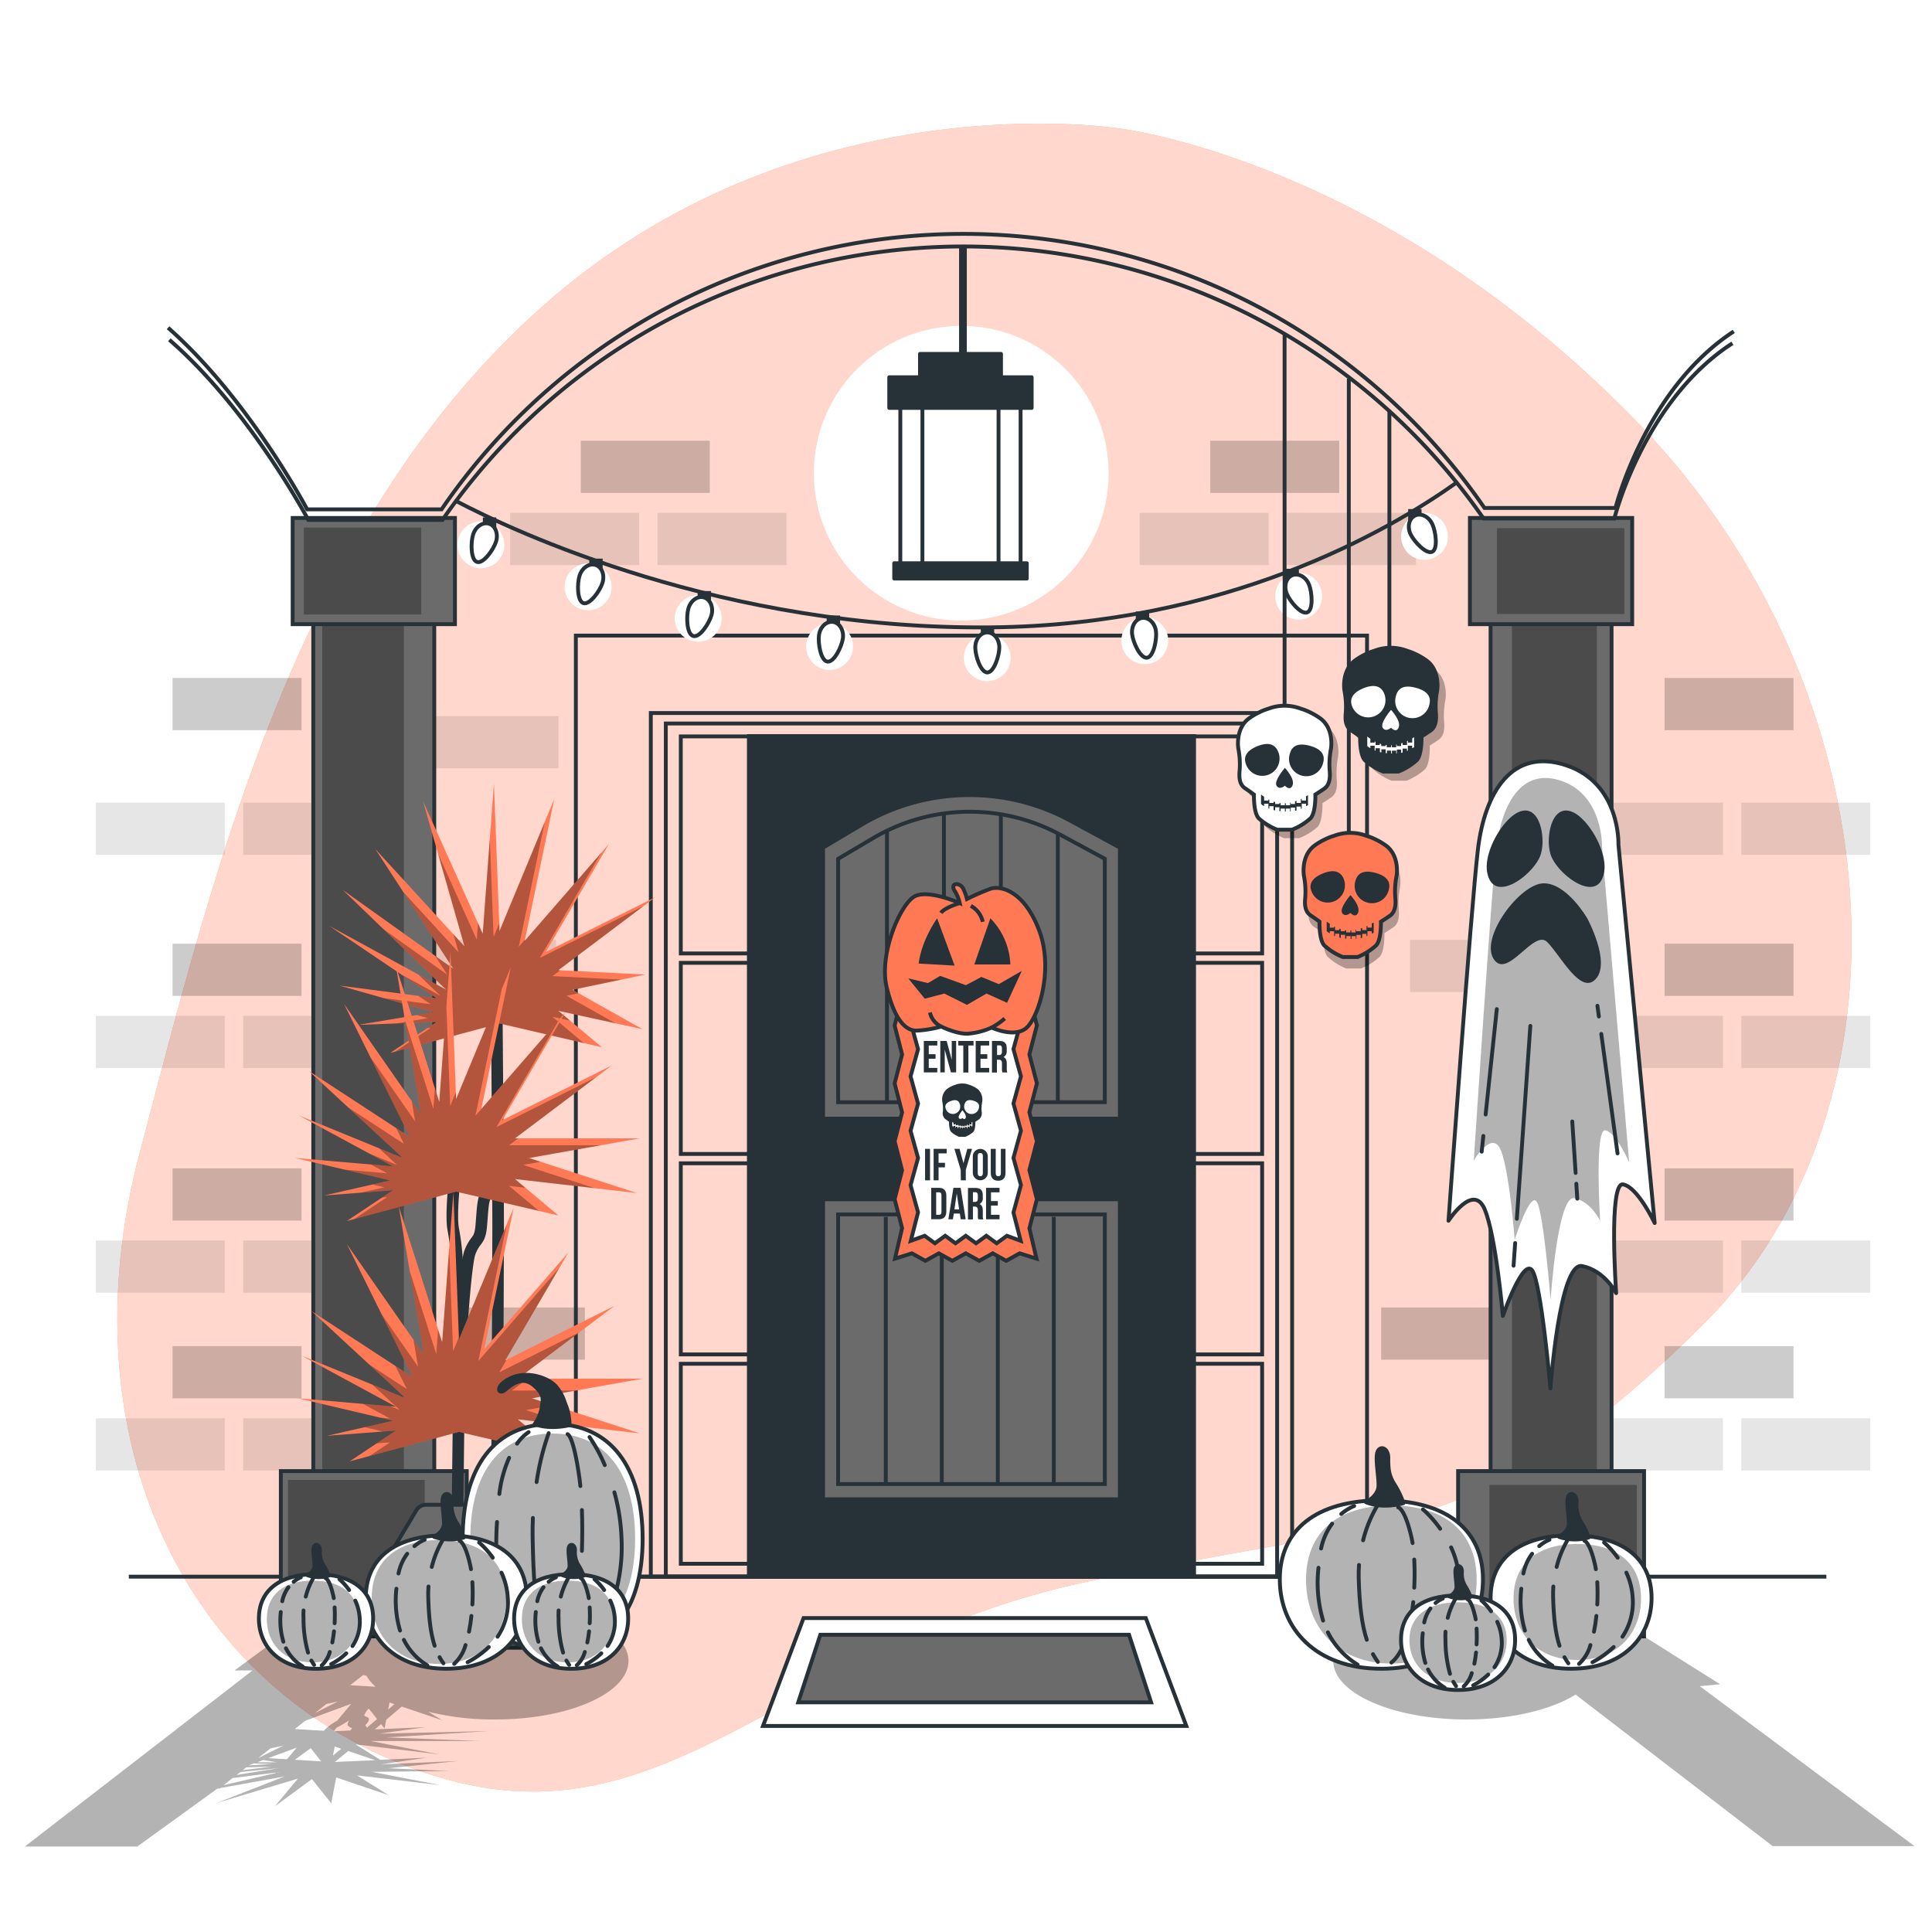 <svg class="animated" id="freepik_stories-house-halloween-decorations" xmlns="http://www.w3.org/2000/svg" viewBox="0 0 500 500" version="1.1" xmlns:xlink="http://www.w3.org/1999/xlink" xmlns:svgjs="http://svgjs.com/svgjs"><style>svg#freepik_stories-house-halloween-decorations:not(.animated) .animable {opacity: 0;}svg#freepik_stories-house-halloween-decorations.animated #freepik--Lamp--inject-38 {animation: 1.5s Infinite  linear wind;animation-delay: 0s;}            @keyframes wind {                0% {                    transform: rotate( 0deg );                }                25% {                    transform: rotate( 1deg );                }                75% {                    transform: rotate( -1deg );                }            }        </style><g id="freepik--background-simple--inject-38" style="transform-origin: 254.77px 247.825px 0px;" class="animable"><path d="M289.64,33.25S209.33,20.43,143.28,76.79,55.6,224.74,36.12,298.51s11.76,139.33,74.05,160.33S202.25,426.34,281,409.4s102.18-9.56,159.61-66.48S490.38,178.13,424,109.55,289.64,33.25,289.64,33.25Z" style="fill: rgb(255, 121, 85); transform-origin: 254.77px 247.825px 0px;" id="elkwmhtv6suq" class="animable"></path><g id="ellcpr1i8cx"><path d="M289.64,33.25S209.33,20.43,143.28,76.79,55.6,224.74,36.12,298.51s11.76,139.33,74.05,160.33S202.25,426.34,281,409.4s102.18-9.56,159.61-66.48S490.38,178.13,424,109.55,289.64,33.25,289.64,33.25Z" style="fill: rgb(255, 255, 255); opacity: 0.7; transform-origin: 254.77px 247.825px 0px;" class="animable"></path></g></g><g id="freepik--House--inject-38" style="transform-origin: 254.41px 253.601px 0px;" class="animable"><g id="elpqcdk3lgnqf"><rect x="430.79" y="302.37" width="33.37" height="13.51" style="opacity: 0.2; transform-origin: 447.475px 309.125px 0px;" class="animable"></rect></g><g id="el1sj377vvkivi"><rect x="412.52" y="321.04" width="33.37" height="13.51" style="opacity: 0.1; transform-origin: 429.205px 327.795px 0px;" class="animable"></rect></g><g id="elvi6z3dbpzpl"><rect x="364.91" y="243.23" width="33.37" height="13.51" style="opacity: 0.1; transform-origin: 381.595px 249.985px 0px;" class="animable"></rect></g><g id="elp4u19sy8apr"><rect x="450.65" y="321.04" width="33.37" height="13.51" style="opacity: 0.1; transform-origin: 467.335px 327.795px 0px;" class="animable"></rect></g><g id="elw88nxjhqw0j"><rect x="430.79" y="244.23" width="33.37" height="13.5" style="opacity: 0.2; transform-origin: 447.475px 250.98px 0px;" class="animable"></rect></g><g id="elgcqsvwre0m"><rect x="357.45" y="338.38" width="33.37" height="13.5" style="opacity: 0.2; transform-origin: 374.135px 345.13px 0px;" class="animable"></rect></g><g id="elfvl7shpsyj"><rect x="430.79" y="175.46" width="33.37" height="13.51" style="opacity: 0.2; transform-origin: 447.475px 182.215px 0px;" class="animable"></rect></g><g id="elhjl19i5m9jk"><rect x="412.52" y="262.9" width="33.37" height="13.51" style="opacity: 0.1; transform-origin: 429.205px 269.655px 0px;" class="animable"></rect></g><g id="elnbn7gi4l9h"><rect x="450.65" y="262.9" width="33.37" height="13.51" style="opacity: 0.1; transform-origin: 467.335px 269.655px 0px;" class="animable"></rect></g><g id="elgiidzqlzlcr"><rect x="150.31" y="114.06" width="33.37" height="13.5" style="opacity: 0.2; transform-origin: 166.995px 120.81px 0px;" class="animable"></rect></g><g id="el2zrwpyu614k"><rect x="132.03" y="132.73" width="33.37" height="13.51" style="opacity: 0.1; transform-origin: 148.715px 139.485px 0px;" class="animable"></rect></g><g id="elf070br5znko"><rect x="170.17" y="132.73" width="33.37" height="13.51" style="opacity: 0.1; transform-origin: 186.855px 139.485px 0px;" class="animable"></rect></g><g id="elguuvhfkstvr"><rect x="313.22" y="114.06" width="33.37" height="13.5" style="opacity: 0.2; transform-origin: 329.905px 120.81px 0px;" class="animable"></rect></g><g id="elg3uhxy34pma"><rect x="294.95" y="132.73" width="33.37" height="13.51" style="opacity: 0.1; transform-origin: 311.635px 139.485px 0px;" class="animable"></rect></g><g id="elumw61j0wmal"><rect x="333.08" y="132.73" width="33.37" height="13.51" style="opacity: 0.1; transform-origin: 349.765px 139.485px 0px;" class="animable"></rect></g><g id="elacz14r09u9j"><rect x="412.52" y="207.72" width="33.37" height="13.51" style="opacity: 0.1; transform-origin: 429.205px 214.475px 0px;" class="animable"></rect></g><g id="el8ym8ryj9by2"><rect x="450.65" y="207.72" width="33.37" height="13.51" style="opacity: 0.1; transform-origin: 467.335px 214.475px 0px;" class="animable"></rect></g><g id="elpnloerrtzuq"><rect x="430.79" y="348.38" width="33.37" height="13.5" style="opacity: 0.2; transform-origin: 447.475px 355.13px 0px;" class="animable"></rect></g><g id="elf0zeswxtpql"><rect x="412.52" y="367.05" width="33.37" height="13.51" style="opacity: 0.1; transform-origin: 429.205px 373.805px 0px;" class="animable"></rect></g><g id="elsxkje65kccr"><rect x="450.65" y="367.05" width="33.37" height="13.51" style="opacity: 0.1; transform-origin: 467.335px 373.805px 0px;" class="animable"></rect></g><g id="eljws85gjxjua"><rect x="44.66" y="302.37" width="33.37" height="13.51" style="opacity: 0.2; transform-origin: 61.345px 309.125px 0px; transform: rotate(180deg);" class="animable"></rect></g><g id="el94izm0hh05v"><rect x="62.93" y="321.04" width="33.37" height="13.51" style="opacity: 0.1; transform-origin: 79.615px 327.795px 0px; transform: rotate(180deg);" class="animable"></rect></g><g id="elo1vm943mug8"><rect x="110.54" y="243.23" width="33.37" height="13.51" style="opacity: 0.1; transform-origin: 127.225px 249.985px 0px; transform: rotate(180deg);" class="animable"></rect></g><g id="eldtbeoipv5vi"><rect x="24.8" y="321.04" width="33.37" height="13.51" style="opacity: 0.1; transform-origin: 41.485px 327.795px 0px; transform: rotate(180deg);" class="animable"></rect></g><g id="elle59x8e1kn"><rect x="44.66" y="244.23" width="33.37" height="13.5" style="opacity: 0.2; transform-origin: 61.345px 250.98px 0px; transform: rotate(180deg);" class="animable"></rect></g><g id="elrrad106ynr"><rect x="117.99" y="338.38" width="33.37" height="13.5" style="opacity: 0.2; transform-origin: 134.675px 345.13px 0px; transform: rotate(180deg);" class="animable"></rect></g><g id="el1jd5ryudzcj"><rect x="44.66" y="175.46" width="33.37" height="13.51" style="opacity: 0.2; transform-origin: 61.345px 182.215px 0px; transform: rotate(180deg);" class="animable"></rect></g><g id="elyqmwfzijkd"><rect x="62.93" y="262.9" width="33.37" height="13.51" style="opacity: 0.1; transform-origin: 79.615px 269.655px 0px; transform: rotate(180deg);" class="animable"></rect></g><g id="elmkpu2x7iat"><rect x="24.8" y="262.9" width="33.37" height="13.51" style="opacity: 0.1; transform-origin: 41.485px 269.655px 0px; transform: rotate(180deg);" class="animable"></rect></g><g id="elw4kf4dxlvf"><rect x="62.93" y="207.72" width="33.37" height="13.51" style="opacity: 0.1; transform-origin: 79.615px 214.475px 0px; transform: rotate(180deg);" class="animable"></rect></g><g id="elt0uxlmoqh3h"><rect x="24.8" y="207.72" width="33.37" height="13.51" style="opacity: 0.1; transform-origin: 41.485px 214.475px 0px; transform: rotate(180deg);" class="animable"></rect></g><g id="eltw66fax58c"><rect x="111.16" y="185.33" width="33.37" height="13.51" style="opacity: 0.1; transform-origin: 127.845px 192.085px 0px; transform: rotate(180deg);" class="animable"></rect></g><g id="elixempm2wpsi"><rect x="44.66" y="348.38" width="33.37" height="13.5" style="opacity: 0.2; transform-origin: 61.345px 355.13px 0px; transform: rotate(180deg);" class="animable"></rect></g><g id="elxj3j39cw6c"><rect x="62.93" y="367.05" width="33.37" height="13.51" style="opacity: 0.1; transform-origin: 79.615px 373.805px 0px; transform: rotate(180deg);" class="animable"></rect></g><g id="el4hzkx2899it"><rect x="24.8" y="367.05" width="33.37" height="13.51" style="opacity: 0.1; transform-origin: 41.485px 373.805px 0px; transform: rotate(180deg);" class="animable"></rect></g><line x1="33.34" y1="408.04" x2="472.66" y2="408.04" style="fill: none; stroke: rgb(38, 50, 56); stroke-miterlimit: 10; transform-origin: 253px 408.04px 0px;" id="elz06w0t7rpgm" class="animable"></line><rect x="149.03" y="164.49" width="204.76" height="243.55" style="fill: none; stroke: rgb(38, 50, 56); stroke-miterlimit: 10; transform-origin: 251.41px 286.265px 0px;" id="elit0ra4gzz5m" class="animable"></rect><rect x="168.43" y="184.53" width="165.97" height="223.51" style="fill: none; stroke: rgb(38, 50, 56); stroke-miterlimit: 10; transform-origin: 251.415px 296.285px 0px;" id="elshjokzkjbab" class="animable"></rect><rect x="172.31" y="187.24" width="158.21" height="220.8" style="fill: none; stroke: rgb(38, 50, 56); stroke-miterlimit: 10; transform-origin: 251.415px 297.64px 0px;" id="elxvio6nfyizl" class="animable"></rect><rect x="176.19" y="190.58" width="150.45" height="56.17" style="fill: none; stroke: rgb(38, 50, 56); stroke-miterlimit: 10; transform-origin: 251.415px 218.665px 0px;" id="elp9tswt8vr" class="animable"></rect><rect x="176.19" y="352.94" width="150.45" height="51.76" style="fill: none; stroke: rgb(38, 50, 56); stroke-miterlimit: 10; transform-origin: 251.415px 378.82px 0px;" id="elwukpletwy2o" class="animable"></rect><rect x="176.19" y="249.18" width="150.45" height="49.46" style="fill: none; stroke: rgb(38, 50, 56); stroke-miterlimit: 10; transform-origin: 251.415px 273.91px 0px;" id="elcp44dip89ys" class="animable"></rect><rect x="176.19" y="301.06" width="150.45" height="49.46" style="fill: none; stroke: rgb(38, 50, 56); stroke-miterlimit: 10; transform-origin: 251.415px 325.79px 0px;" id="el79yp88vuuek" class="animable"></rect><rect x="193.81" y="190.5" width="115.21" height="217.54" style="fill: rgb(38, 50, 56); stroke: rgb(38, 50, 56); stroke-miterlimit: 10; transform-origin: 251.415px 299.27px 0px;" id="eltv27tdnkev" class="animable"></rect><path d="M289.82,289.5V219.37l-12.87-7a54.67,54.67,0,0,0-53.85,1l-10.09,6V289.5Z" style="fill: rgb(107, 107, 107); stroke: rgb(38, 50, 56); stroke-miterlimit: 10; transform-origin: 251.415px 247.635px 0px;" id="elakrct1nvp8v" class="animable"></path><path d="M285.92,285.25v-63L274.36,216a49.14,49.14,0,0,0-48.38.9l-9.07,5.36v63Z" style="fill: rgb(107, 107, 107); stroke: rgb(38, 50, 56); stroke-miterlimit: 10; transform-origin: 251.415px 247.667px 0px;" id="elzr83f7f0ap" class="animable"></path><rect x="213.01" y="310.37" width="76.8" height="77.64" style="fill: rgb(107, 107, 107); stroke: rgb(38, 50, 56); stroke-miterlimit: 10; transform-origin: 251.41px 349.19px 0px;" id="elihwjy45rb9" class="animable"></rect><rect x="216.9" y="314.29" width="69.03" height="69.78" style="fill: rgb(107, 107, 107); stroke: rgb(38, 50, 56); stroke-miterlimit: 10; transform-origin: 251.415px 349.18px 0px;" id="el8wldte8zg0a" class="animable"></rect><line x1="229.55" y1="215.2" x2="229.55" y2="285.06" style="fill: none; stroke: rgb(38, 50, 56); stroke-miterlimit: 10; transform-origin: 229.55px 250.13px 0px;" id="elcyqcoe9km0e" class="animable"></line><line x1="244.29" y1="210.78" x2="244.29" y2="285.06" style="fill: none; stroke: rgb(38, 50, 56); stroke-miterlimit: 10; transform-origin: 244.29px 247.92px 0px;" id="el503jptxpk3v" class="animable"></line><line x1="259.02" y1="210.78" x2="259.02" y2="285.06" style="fill: none; stroke: rgb(38, 50, 56); stroke-miterlimit: 10; transform-origin: 259.02px 247.92px 0px;" id="elzd7xwansnj" class="animable"></line><line x1="273.76" y1="215.98" x2="273.76" y2="285.06" style="fill: none; stroke: rgb(38, 50, 56); stroke-miterlimit: 10; transform-origin: 273.76px 250.52px 0px;" id="eljefo1er2ihn" class="animable"></line><line x1="229.24" y1="314.92" x2="229.24" y2="383.69" style="fill: rgb(255, 255, 255); stroke: rgb(38, 50, 56); stroke-miterlimit: 10; transform-origin: 229.24px 349.305px 0px;" id="elizpcystweq" class="animable"></line><line x1="243.73" y1="314.92" x2="243.73" y2="383.69" style="fill: rgb(255, 255, 255); stroke: rgb(38, 50, 56); stroke-miterlimit: 10; transform-origin: 243.73px 349.305px 0px;" id="eldlxh839pw5" class="animable"></line><line x1="258.23" y1="314.92" x2="258.23" y2="383.69" style="fill: rgb(255, 255, 255); stroke: rgb(38, 50, 56); stroke-miterlimit: 10; transform-origin: 258.23px 349.305px 0px;" id="elpk2a4u0lbjk" class="animable"></line><line x1="272.72" y1="314.92" x2="272.72" y2="383.69" style="fill: rgb(255, 255, 255); stroke: rgb(38, 50, 56); stroke-miterlimit: 10; transform-origin: 272.72px 349.305px 0px;" id="elzldqjg0l1g" class="animable"></line><path d="M302.77,290.88a3.39,3.39,0,1,1-3.39-3.4A3.39,3.39,0,0,1,302.77,290.88Z" style="fill: rgb(38, 50, 56); stroke: rgb(38, 50, 56); stroke-miterlimit: 10; transform-origin: 299.38px 290.87px 0px;" id="el0z339o7japor" class="animable"></path><path d="M300.3,322.94V312.83c1.13-2.09,1.94-7.37,1.94-8.63a2.86,2.86,0,1,0-5.72,0c0,1.26.81,6.54,1.94,8.63v10.11a2.25,2.25,0,1,0,1.84,0Z" style="fill: rgb(38, 50, 56); stroke: rgb(38, 50, 56); stroke-miterlimit: 10; transform-origin: 299.38px 314.292px 0px;" id="elfz5cngf4fq" class="animable"></path><rect x="81.08" y="150.85" width="31.31" height="238.27" style="fill: rgb(107, 107, 107); stroke: rgb(38, 50, 56); stroke-miterlimit: 10; transform-origin: 96.735px 269.985px 0px;" id="elmtdcc5izath" class="animable"></rect><g id="elhhkkf02jtoc"><rect x="83.4" y="150.85" width="21.12" height="238.27" style="opacity: 0.3; transform-origin: 93.96px 269.985px 0px;" class="animable"></rect></g><rect x="75.74" y="134.05" width="42" height="27.49" style="fill: rgb(107, 107, 107); stroke: rgb(38, 50, 56); stroke-miterlimit: 10; transform-origin: 96.74px 147.795px 0px;" id="elg3litald8gj" class="animable"></rect><g id="elt80522hygzl"><rect x="78.64" y="136.54" width="30.37" height="22.5" style="opacity: 0.3; transform-origin: 93.825px 147.79px 0px;" class="animable"></rect></g><rect x="72.68" y="380.72" width="48.12" height="42.77" style="fill: rgb(107, 107, 107); stroke: rgb(38, 50, 56); stroke-miterlimit: 10; transform-origin: 96.74px 402.105px 0px;" id="eld501dqb7lfg" class="animable"></rect><g id="el8rcez8vaws8"><rect x="74.51" y="383" width="35.4" height="38.2" style="opacity: 0.3; transform-origin: 92.21px 402.1px 0px;" class="animable"></rect></g><rect x="385.76" y="150.85" width="31.31" height="238.27" style="fill: rgb(107, 107, 107); stroke: rgb(38, 50, 56); stroke-miterlimit: 10; transform-origin: 401.415px 269.985px 0px;" id="elz9w9ufpo6l" class="animable"></rect><g id="elwaqp4k6szn8"><rect x="391.29" y="150.85" width="21.98" height="238.27" style="opacity: 0.3; transform-origin: 402.28px 269.985px 0px;" class="animable"></rect></g><rect x="380.41" y="134.05" width="42" height="27.49" style="fill: rgb(107, 107, 107); stroke: rgb(38, 50, 56); stroke-miterlimit: 10; transform-origin: 401.41px 147.795px 0px;" id="el49mff8yddoy" class="animable"></rect><g id="elwmg27igtqne"><rect x="387.41" y="136.69" width="32.97" height="22.21" style="opacity: 0.3; transform-origin: 403.895px 147.795px 0px;" class="animable"></rect></g><rect x="377.36" y="380.72" width="48.12" height="42.77" style="fill: rgb(107, 107, 107); stroke: rgb(38, 50, 56); stroke-miterlimit: 10; transform-origin: 401.42px 402.105px 0px;" id="el4pp8lhg2pmr" class="animable"></rect><g id="elsbwch4ikfre"><rect x="385.47" y="384.3" width="38.14" height="35.61" style="opacity: 0.3; transform-origin: 404.54px 402.105px 0px;" class="animable"></rect></g><polygon points="307.02 446.67 197.47 446.67 207.96 418.75 296.53 418.75 307.02 446.67" style="fill: rgb(255, 255, 255); stroke: rgb(38, 50, 56); stroke-miterlimit: 10; transform-origin: 252.245px 432.71px 0px;" id="ele7bl6irnv4a" class="animable"></polygon><polygon points="297.91 440.57 206.58 440.57 212.3 423.07 292.19 423.07 297.91 440.57" style="fill: rgb(107, 107, 107); stroke: rgb(38, 50, 56); stroke-miterlimit: 10; transform-origin: 252.245px 431.82px 0px;" id="eljl3b2tlp1p" class="animable"></polygon><path d="M448.35,88.84c-22.92,14.83-30.56,45.35-30.56,45.35H383.94a163.85,163.85,0,0,0-269.43.36H79.78s-15-28.37-35.95-46.61" style="fill: none; stroke: rgb(38, 50, 56); stroke-miterlimit: 10; transform-origin: 246.09px 99.168px 0px;" id="el9a435mom6gk" class="animable"></path><path d="M448.7,85.77c-23,15-30.61,45.69-30.61,45.69H384.18a163.61,163.61,0,0,0-269.9.36H79.49s-15.08-28.58-36-47" style="fill: none; stroke: rgb(38, 50, 56); stroke-miterlimit: 10; transform-origin: 246.095px 96.176px 0px;" id="ell3g78rtuqws" class="animable"></path></g><g id="freepik--Plants--inject-38" style="transform-origin: 122.955px 314.64px 0px;" class="animable"><path d="M128.55,259.43s.37,45.34.37,57.31-.37,83.68-.37,83.68" style="fill: none; stroke: rgb(38, 50, 56); stroke-linecap: round; stroke-linejoin: round; stroke-width: 3px; transform-origin: 128.735px 329.925px 0px;" id="elb8pw0wr7aj" class="animable"></path><polygon points="155.76 271.03 144.51 261.6 166.31 266.36 148.14 256.16 167.03 252.22 144.51 251.08 169.54 232.22 141.25 246.37 157.57 218.44 135.81 243.47 143.43 206.83 129.28 240.93 127.83 202.84 124.93 241.65 109.49 207.37 120.21 244.92 97.13 219.73 117.31 250.72 88.73 230.33 115.5 256.16 85.2 239.61 112.96 258.34 87.85 255.07 112.23 261.97 92.71 265.23 112.96 264.5 100.99 272.49 129.28 264.87 155.76 271.03" style="fill: rgb(255, 121, 85); transform-origin: 127.37px 237.665px 0px;" id="el21s2s2c4mb6" class="animable"></polygon><g id="elongxplw5o5a"><polygon points="142.97 252.62 144.99 251.11 144.51 251.08 166.51 234.51 139.71 247.91 155.62 220.68 135.81 243.47 135.87 243.16 134.27 245.01 140.98 212.72 129.28 240.93 129.2 238.94 127.74 242.47 126.77 217 124.93 241.65 123.71 238.94 123.39 243.19 113.36 220.92 120.21 244.92 117.34 241.78 118.67 246.46 104.37 230.85 117.31 250.72 112.56 247.33 115.77 252.26 99.21 240.45 115.5 256.16 108.27 252.22 113.96 257.7 103.74 252.12 112.96 258.34 108.22 257.72 111.42 259.88 99.25 258.29 112.23 261.97 107.84 262.7 110.69 263.5 102.47 264.88 112.96 264.5 110.61 266.07 111.42 266.04 102.28 272.14 129.28 264.87 151.09 269.95 142.97 263.14 147.54 264.14 144.51 261.6 159.3 264.83 146.6 257.7 149.72 257.05 148.14 256.16 160.79 253.52 142.97 252.62" style="opacity: 0.3; transform-origin: 132.86px 242.43px 0px;" class="animable"></polygon></g><path d="M117.67,305.13s-1.08,9.43-.36,13.06a65.81,65.81,0,0,1,1.09,12.69c0,4.72.36,24.76.36,28s-.36,31-.36,33.54v8.7" style="fill: none; stroke: rgb(38, 50, 56); stroke-linecap: round; stroke-linejoin: round; stroke-width: 3px; transform-origin: 117.911px 353.125px 0px;" id="elbwxvjqc295" class="animable"></path><path d="M118.76,355.27s1.45-27.65,2.9-31.28,2.54-2.54,2.9-6.89.37-6.17,1.09-7.62a29,29,0,0,0,1.45-4l.73-2.9" style="fill: none; stroke: rgb(38, 50, 56); stroke-linecap: round; stroke-linejoin: round; stroke-width: 3px; transform-origin: 123.295px 328.925px 0px;" id="elr8yxmsq484k" class="animable"></path><polygon points="144.51 314.56 133.27 305.13 164.83 308.76 136.9 299.69 165.55 294.61 133.27 294.61 158.3 275.75 130.01 289.89 146.33 261.97 124.56 286.99 132.18 250.36 118.04 284.45 116.58 246.37 113.68 285.18 102.44 250 108.97 288.44 89.02 259.79 106.07 294.25 79.9 277.15 104.25 299.69 77.25 288.63 101.71 301.86 76.37 299.68 100.99 305.49 83.88 309.39 101.71 308.03 89.74 316.01 118.04 308.39 144.51 314.56" style="fill: rgb(255, 121, 85); transform-origin: 120.96px 281.19px 0px;" id="el5tujdbw2zz" class="animable"></polygon><g id="elzszfv6s26mi"><polygon points="131.74 296.39 134.11 294.61 133.27 294.61 154.28 278.77 128.48 291.68 144.8 263.75 123.04 288.77 129.86 255.95 118.04 284.45 117.97 282.71 116.51 286.24 115.53 260.51 113.68 285.18 112.55 281.64 112.16 286.96 104.82 264 108.97 288.44 106.55 284.97 107.44 290.23 95.82 273.53 106.07 294.25 102.51 291.92 104.54 296.03 90.12 286.61 104.25 299.69 98.06 297.15 102.72 301.47 95.57 298.54 101.71 301.86 95.97 301.37 100.19 303.65 89.14 302.69 100.99 305.49 96.37 306.54 99.46 307.27 93.33 308.67 101.71 308.03 98.89 309.91 100.19 309.81 91.67 315.49 118.04 308.39 139.46 313.38 131.74 306.91 135.97 307.4 133.27 305.13 153.96 307.51 135.37 301.47 139.91 300.67 136.9 299.69 155.49 296.39 131.74 296.39" style="opacity: 0.3; transform-origin: 122.315px 285.72px 0px;" class="animable"></polygon></g><polygon points="145.26 376.75 134.02 367.32 165.58 370.95 137.65 361.88 166.3 356.8 134.02 356.8 159.05 337.94 130.75 352.08 147.08 324.16 125.31 349.18 132.93 312.55 118.78 346.64 117.33 308.56 114.43 347.37 103.19 312.19 109.72 350.63 89.77 321.98 106.82 356.44 80.65 339.34 105 361.88 78 350.82 102.46 364.06 77.12 361.87 101.74 367.68 84.63 371.58 102.46 370.22 90.49 378.2 118.78 370.58 145.26 376.75" style="fill: rgb(255, 121, 85); transform-origin: 121.71px 343.38px 0px;" id="elovdh65h2d3l" class="animable"></polygon><g id="el6aj1hh49s68"><polygon points="132.49 359.86 136.55 356.8 134.02 356.8 150.01 344.75 129.23 355.14 131.12 351.9 130.75 352.08 144.76 328.12 123.79 352.24 131.14 316.86 118.78 346.64 118.76 346.07 117.26 349.7 116.25 323.13 114.43 347.37 113.38 344.07 112.91 350.43 106.03 328.91 109.72 350.63 107.01 346.75 108.19 353.69 98.74 340.12 106.82 356.44 102.32 353.5 105.29 359.49 95.55 353.13 105 361.88 96.34 358.33 103.47 364.93 101.02 363.93 93.92 363.32 100.94 367.11 98.39 366.89 101.74 367.68 94.38 369.36 99.11 370.48 102.46 370.22 97.48 373.54 100.94 373.28 95.62 376.82 118.78 370.58 138.1 375.08 132.49 370.38 138.48 371.06 134.02 367.32 148.64 369 136.12 364.93 143.19 363.68 137.65 361.88 149.06 359.86 132.49 359.86" style="opacity: 0.3; transform-origin: 121.965px 346.84px 0px;" class="animable"></polygon></g><path d="M107.74,390.87,100,403.81a8.55,8.55,0,0,0-.92,6.61l3.45,12.85a4.28,4.28,0,0,0,4.14,3.17H142a4.29,4.29,0,0,0,4.14-3.17l3.45-12.85a8.55,8.55,0,0,0-.93-6.61l-7.76-12.94a2.93,2.93,0,0,0-2.52-1.43H110.25A2.92,2.92,0,0,0,107.74,390.87Z" style="fill: rgb(107, 107, 107); stroke: rgb(38, 50, 56); stroke-linejoin: round; transform-origin: 124.333px 407.94px 0px;" id="elbx8dr2qvhx6" class="animable"></path></g><g id="freepik--Lamp--inject-38" style="transform-origin: 248.77px 112.125px 0px;" class="animable"><circle cx="248.77" cy="122.47" r="38.14" style="fill: rgb(255, 255, 255); transform-origin: 248.77px 122.47px 0px;" id="elyof8o4z3hqm" class="animable"></circle><rect x="233" y="100.49" width="31.13" height="46.38" style="fill: rgb(255, 255, 255); stroke: rgb(38, 50, 56); stroke-linecap: round; stroke-linejoin: round; transform-origin: 248.565px 123.68px 0px;" id="ela7bpeh2x6r7" class="animable"></rect><rect x="238.72" y="100.49" width="19.7" height="46.38" style="fill: none; stroke: rgb(38, 50, 56); stroke-linecap: round; stroke-linejoin: round; transform-origin: 248.57px 123.68px 0px;" id="elq7yorh8mtj9" class="animable"></rect><rect x="230.14" y="97.63" width="36.85" height="7.94" style="fill: rgb(38, 50, 56); stroke: rgb(38, 50, 56); stroke-linecap: round; stroke-linejoin: round; transform-origin: 248.565px 101.6px 0px;" id="el4e3uakyetpq" class="animable"></rect><rect x="238.09" y="91.59" width="20.97" height="7.94" style="fill: rgb(38, 50, 56); stroke: rgb(38, 50, 56); stroke-linecap: round; stroke-linejoin: round; transform-origin: 248.575px 95.56px 0px;" id="eloesgr0qv5o" class="animable"></rect><rect x="231.42" y="145.76" width="34.31" height="3.97" style="fill: rgb(38, 50, 56); stroke: rgb(38, 50, 56); stroke-linecap: round; stroke-linejoin: round; transform-origin: 248.575px 147.745px 0px;" id="ell82j48qoyw" class="animable"></rect><line x1="249.21" y1="91.28" x2="249.21" y2="63.64" style="fill: none; stroke: rgb(38, 50, 56); stroke-linejoin: round; stroke-width: 2px; transform-origin: 249.21px 77.46px 0px;" id="elxgsmggts0n" class="animable"></line></g><g id="freepik--Decoration--inject-38" style="transform-origin: 273.22px 222.75px 0px;" class="animable"><path d="M118.21,129.76c14.54,7.62,68.84,33.31,138.32,32.6,61-.62,103-25.08,120.32-37.39" style="fill: none; stroke: rgb(38, 50, 56); stroke-miterlimit: 10; transform-origin: 247.53px 143.672px 0px;" id="el7ctax4ezqn4" class="animable"></path><path d="M130.52,141a6.06,6.06,0,1,0-6.05,6.06A6.05,6.05,0,0,0,130.52,141Z" style="fill: rgb(255, 255, 255); transform-origin: 124.46px 141px 0px;" id="el4rw93plv8ci" class="animable"></path><path d="M158.27,151.87a6.06,6.06,0,1,0-6.05,6.06A6.05,6.05,0,0,0,158.27,151.87Z" style="fill: rgb(255, 255, 255); transform-origin: 152.21px 151.87px 0px;" id="el0r884dphcsx" class="animable"></path><path d="M186.75,160.08a6.06,6.06,0,1,0-6.06,6A6.06,6.06,0,0,0,186.75,160.08Z" style="fill: rgb(255, 255, 255); transform-origin: 180.69px 160.02px 0px;" id="el2yhunda615i" class="animable"></path><path d="M220.77,167.32a6.06,6.06,0,1,0-6.06,6.05A6.06,6.06,0,0,0,220.77,167.32Z" style="fill: rgb(255, 255, 255); transform-origin: 214.71px 167.31px 0px;" id="eloaqzry3rw7r" class="animable"></path><path d="M261.55,170.21a6.06,6.06,0,1,0-6.05,6.06A6.06,6.06,0,0,0,261.55,170.21Z" style="fill: rgb(255, 255, 255); transform-origin: 255.49px 170.21px 0px;" id="elfmxt648iyva" class="animable"></path><path d="M302.33,165.87a6.06,6.06,0,1,0-6.05,6A6.05,6.05,0,0,0,302.33,165.87Z" style="fill: rgb(255, 255, 255); transform-origin: 296.27px 165.81px 0px;" id="elux51k5shy5" class="animable"></path><circle cx="336.09" cy="154.29" r="6.06" style="fill: rgb(255, 255, 255); transform-origin: 336.09px 154.29px 0px;" id="ely6c6ozn3l5l" class="animable"></circle><circle cx="368.67" cy="138.84" r="6.06" style="fill: rgb(255, 255, 255); transform-origin: 368.67px 138.84px 0px;" id="elu89gtl9445r" class="animable"></circle><g id="elabdnuzt6w3p"><rect x="125.47" y="134.41" width="2.46" height="1.94" style="fill: rgb(38, 50, 56); stroke: rgb(38, 50, 56); stroke-miterlimit: 10; transform-origin: 126.7px 135.38px 0px; transform: rotate(17.59deg);" class="animable"></rect></g><path d="M128.37,140.19c-.65,2.05-3.28,5.76-4.92,5.24s-1.66-5.07-1-7.12,2.5-3.28,4.14-2.76S129,138.15,128.37,140.19Z" style="fill: rgb(255, 255, 255); stroke: rgb(38, 50, 56); stroke-miterlimit: 10; transform-origin: 125.316px 140.455px 0px;" id="el2595j70nnms" class="animable"></path><g id="elr5atgctjog"><rect x="153.01" y="145.07" width="2.46" height="1.94" style="fill: rgb(38, 50, 56); stroke: rgb(38, 50, 56); stroke-miterlimit: 10; transform-origin: 154.24px 146.04px 0px; transform: rotate(17.59deg);" class="animable"></rect></g><path d="M155.92,150.85c-.65,2.05-3.29,5.76-4.93,5.24s-1.65-5.07-1-7.11,2.5-3.29,4.14-2.77S156.56,148.81,155.92,150.85Z" style="fill: rgb(255, 255, 255); stroke: rgb(38, 50, 56); stroke-miterlimit: 10; transform-origin: 152.865px 151.116px 0px;" id="elqstf776bsd7" class="animable"></path><g id="elfh58t8cd6n9"><rect x="181.05" y="153.46" width="2.46" height="1.94" style="fill: rgb(38, 50, 56); stroke: rgb(38, 50, 56); stroke-miterlimit: 10; transform-origin: 182.28px 154.43px 0px; transform: rotate(15.27deg);" class="animable"></rect></g><path d="M184.14,159.17c-.57,2.07-3,5.89-4.71,5.43s-1.86-5-1.29-7.07,2.37-3.38,4-2.93S184.71,157.1,184.14,159.17Z" style="fill: rgb(255, 255, 255); stroke: rgb(38, 50, 56); stroke-miterlimit: 10; transform-origin: 181.074px 159.575px 0px;" id="el6gfa974q47" class="animable"></path><g id="el5vsuaqm8djc"><rect x="214.45" y="159.79" width="2.46" height="1.94" style="fill: rgb(38, 50, 56); stroke: rgb(38, 50, 56); stroke-miterlimit: 10; transform-origin: 215.68px 160.76px 0px; transform: rotate(7.91deg);" class="animable"></rect></g><path d="M218.14,165.22c-.3,2.13-2.28,6.23-4,6s-2.48-4.72-2.19-6.85,1.92-3.65,3.62-3.42S218.43,163.09,218.14,165.22Z" style="fill: rgb(255, 255, 255); stroke: rgb(38, 50, 56); stroke-miterlimit: 10; transform-origin: 215.037px 166.078px 0px;" id="elezr82wktzgc" class="animable"></path><g id="elr3l4c0i9xo9"><rect x="254.33" y="162.5" width="2.46" height="1.94" style="fill: rgb(38, 50, 56); stroke: rgb(38, 50, 56); stroke-miterlimit: 10; transform-origin: 255.56px 163.47px 0px; transform: rotate(-0.16deg);" class="animable"></rect></g><path d="M258.62,167.55c0,2.14-1.38,6.48-3.1,6.48s-3.12-4.32-3.12-6.47,1.38-3.89,3.1-3.89S258.61,165.4,258.62,167.55Z" style="fill: rgb(255, 255, 255); stroke: rgb(38, 50, 56); stroke-miterlimit: 10; transform-origin: 255.51px 168.85px 0px;" id="elb3sybu7ir74" class="animable"></path><g id="el3zvz8ug1fz1"><rect x="294.44" y="158.75" width="2.46" height="1.94" style="fill: rgb(38, 50, 56); stroke: rgb(38, 50, 56); stroke-miterlimit: 10; transform-origin: 295.67px 159.72px 0px; transform: rotate(-6.68deg);" class="animable"></rect></g><path d="M299.17,163.42c.24,2.13-.63,6.6-2.34,6.8s-3.59-3.94-3.84-6.08.93-4,2.63-4.22S298.92,161.29,299.17,163.42Z" style="fill: rgb(255, 255, 255); stroke: rgb(38, 50, 56); stroke-miterlimit: 10; transform-origin: 296.083px 165.063px 0px;" id="el620384ai7e2" class="animable"></path><g id="elrszp7glaimp"><rect x="333.19" y="147.7" width="2.46" height="1.94" style="fill: rgb(38, 50, 56); stroke: rgb(38, 50, 56); stroke-miterlimit: 10; transform-origin: 334.42px 148.67px 0px; transform: rotate(-21.99deg);" class="animable"></rect></g><path d="M338.78,151.31c.8,2,1.13,6.53-.46,7.17s-4.51-2.85-5.31-4.84-.17-4.12,1.43-4.77S338,149.32,338.78,151.31Z" style="fill: rgb(255, 255, 255); stroke: rgb(38, 50, 56); stroke-miterlimit: 10; transform-origin: 336.055px 153.62px 0px;" id="elb2c6wrnoocu" class="animable"></path><g id="elrh38g73u7zk"><rect x="364.93" y="132.25" width="2.46" height="1.94" style="fill: rgb(38, 50, 56); stroke: rgb(38, 50, 56); stroke-miterlimit: 10; transform-origin: 366.16px 133.22px 0px; transform: rotate(-25.45deg);" class="animable"></rect></g><path d="M370.66,135.6c.92,1.94,1.53,6.45,0,7.19s-4.67-2.58-5.6-4.52-.41-4.1,1.14-4.84S369.74,133.66,370.66,135.6Z" style="fill: rgb(255, 255, 255); stroke: rgb(38, 50, 56); stroke-miterlimit: 10; transform-origin: 368.095px 138.039px 0px;" id="eloseulrvzgy" class="animable"></path><g id="el76hjgiswktv"><path d="M343.62,188.2a17.31,17.31,0,0,0-2.85-1.7,14.58,14.58,0,0,0-2.3-.89,11.67,11.67,0,0,0-8.39,0,14.86,14.86,0,0,0-2.29.89,17.63,17.63,0,0,0-2.84,1.7c-2.92,2.25-2.92,6.29-2.61,7.94a21.24,21.24,0,0,1,.3,5.39c-.15,1.65-.17,3.6,1.37,4.65s2.33,1.64,2.33,1.64-.16,4.65,1.23,6.15a16,16,0,0,0,4.77,2.95h3.86A16,16,0,0,0,341,214c1.39-1.5,1.24-6.15,1.24-6.15s.74-.44,2.28-1.49,1.58-3.15,1.42-4.8a21.24,21.24,0,0,1,.31-5.39C346.55,194.49,346.55,190.45,343.62,188.2Z" style="opacity: 0.3; transform-origin: 334.292px 200.875px 0px;" class="animable"></path></g><path d="M341.8,186a16.62,16.62,0,0,0-2.85-1.69,13.71,13.71,0,0,0-2.3-.9,11.81,11.81,0,0,0-8.39,0,14,14,0,0,0-2.29.9,16.91,16.91,0,0,0-2.84,1.69c-2.92,2.25-2.92,6.29-2.61,7.94a21.26,21.26,0,0,1,.3,5.39c-.15,1.65-.17,3.61,1.37,4.65s2.33,1.65,2.33,1.65-.15,4.64,1.23,6.14a15.79,15.79,0,0,0,4.77,2.95h3.86a15.79,15.79,0,0,0,4.79-2.95c1.39-1.5,1.24-6.14,1.24-6.14s.74-.45,2.28-1.5,1.58-3.15,1.42-4.8a21.27,21.27,0,0,1,.31-5.39C344.73,192.26,344.73,188.22,341.8,186Z" style="fill: rgb(255, 255, 255); stroke: rgb(38, 50, 56); stroke-miterlimit: 10; transform-origin: 332.47px 198.68px 0px;" id="elc6hm6m626h" class="animable"></path><path d="M330.77,194.51a4.47,4.47,0,1,1-8.28,3.36c-.94-2.32.61-3.82,2.9-4.75S329.82,192.19,330.77,194.51Z" style="fill: rgb(38, 50, 56); transform-origin: 326.681px 196.663px 0px;" id="el7qjsiodd3zm" class="animable"></path><path d="M333.83,195a4.47,4.47,0,1,0,8.6,2.4c.68-2.41-1-3.72-3.41-4.38S334.51,192.55,333.83,195Z" style="fill: rgb(38, 50, 56); transform-origin: 338.091px 196.79px 0px;" id="el5tfvop3jqap" class="animable"></path><path d="M332.53,198.72s-2.93,3.39-2.16,4.62,2.16,0,2.16,0,1.38,1.54,2-.15S332.53,198.72,332.53,198.72Z" style="fill: rgb(38, 50, 56); transform-origin: 332.433px 201.351px 0px;" id="elqrpbg19e347" class="animable"></path><path d="M338,206.1v1.07h-1.11v-.48l-.24.11v1h-1.11v-.55l-.39.14v.69h-1.11v-.37l-.16,0v.69h-1.11v-.52h-.24v.51h-1.1v-.55l-.32,0v.24H330v-.5l-.4-.14v.36h-1.1V207l-.24-.12v.31h-1.11v-1a9.82,9.82,0,0,1-.8-.58v2.47a6.9,6.9,0,0,0,.8.56V208h1.11v1.19l.24.1v-.65h1.1v1l.4.09v-.81h1.11v1l.32,0v-.67h1.1V210h.24v-.74h1.11V210l.16,0v-1h1.11v.85a3,3,0,0,0,.39-.11v-1h1.11v.6l.24-.1V208H338v.63c.31-.14.51-.25.51-.25v-2.61Z" style="fill: rgb(38, 50, 56); transform-origin: 332.43px 207.805px 0px;" id="ela3euu7ahz5h" class="animable"></path><line x1="332.45" y1="182.61" x2="332.45" y2="86.18" style="fill: none; stroke: rgb(38, 50, 56); stroke-miterlimit: 10; transform-origin: 332.45px 134.395px 0px;" id="elf0l4fpvcz6v" class="animable"></line><g id="el0vtn1ottox5c"><path d="M371.41,173.32a16.52,16.52,0,0,0-2.84-1.69,13.71,13.71,0,0,0-2.3-.9,11.81,11.81,0,0,0-8.39,0,13.61,13.61,0,0,0-2.29.9,16.52,16.52,0,0,0-2.84,1.69c-2.92,2.25-2.92,6.29-2.62,7.94a20.82,20.82,0,0,1,.31,5.39c-.15,1.65-.17,3.6,1.37,4.65s2.33,1.65,2.33,1.65-.16,4.64,1.23,6.14a15.79,15.79,0,0,0,4.77,2.95H364a15.79,15.79,0,0,0,4.79-2.95c1.39-1.5,1.23-6.14,1.23-6.14s.75-.45,2.29-1.5,1.58-3.15,1.42-4.8a21.27,21.27,0,0,1,.31-5.39C374.35,179.61,374.35,175.57,371.41,173.32Z" style="opacity: 0.3; transform-origin: 362.088px 186px 0px;" class="animable"></path></g><path d="M369.26,171a16.91,16.91,0,0,0-2.84-1.69,15.43,15.43,0,0,0-2.3-.9,11.84,11.84,0,0,0-8.4,0,14.91,14.91,0,0,0-2.29.9A16.42,16.42,0,0,0,350.6,171c-2.93,2.25-2.93,6.29-2.62,7.94a21.32,21.32,0,0,1,.31,5.4c-.16,1.64-.18,3.6,1.36,4.64S352,190.6,352,190.6s-.15,4.64,1.23,6.14a15.85,15.85,0,0,0,4.78,2.95h3.86a15.85,15.85,0,0,0,4.78-2.95c1.4-1.5,1.24-6.14,1.24-6.14s.74-.45,2.29-1.5,1.57-3.15,1.42-4.79a20.87,20.87,0,0,1,.31-5.4C372.2,177.26,372.2,173.22,369.26,171Z" style="fill: rgb(38, 50, 56); stroke: rgb(38, 50, 56); stroke-miterlimit: 10; transform-origin: 359.939px 183.665px 0px;" id="elbebvbr0g8g" class="animable"></path><path d="M358.23,179.51a4.46,4.46,0,1,1-8.27,3.36c-.95-2.32.61-3.82,2.89-4.75S357.29,177.19,358.23,179.51Z" style="fill: rgb(255, 255, 255); transform-origin: 354.118px 181.597px 0px;" id="el01wqadwgxj18" class="animable"></path><path d="M361.3,180a4.47,4.47,0,1,0,8.6,2.41c.67-2.42-1-3.73-3.41-4.39S362,177.55,361.3,180Z" style="fill: rgb(255, 255, 255); transform-origin: 365.563px 181.779px 0px;" id="el072pjssl8l8b" class="animable"></path><path d="M360,183.72s-2.93,3.39-2.16,4.62,2.16,0,2.16,0,1.39,1.54,2-.15S360,183.72,360,183.72Z" style="fill: rgb(255, 255, 255); transform-origin: 359.902px 186.351px 0px;" id="elimlne3x9csa" class="animable"></path><path d="M365.48,191.1v1.07h-1.11v-.48l-.24.11v1H363v-.55l-.4.14v.69h-1.11v-.37l-.16,0v.69h-1.11v-.52H360v.51h-1.11v-.55l-.32,0v.24h-1.11v-.5l-.39-.14v.36H356V192l-.24-.12v.31h-1.11v-1a9.82,9.82,0,0,1-.8-.58v2.47a6.9,6.9,0,0,0,.8.56V193h1.11v1.19l.24.1v-.65h1.11v1l.39.09v-.81h1.11v1l.32,0v-.66H360V195h.23v-.73h1.11V195l.16,0v-1h1.11v.85a3.11,3.11,0,0,0,.4-.11v-1h1.1v.6l.24-.1V193h1.11v.64l.51-.25v-2.62Z" style="fill: rgb(255, 255, 255); transform-origin: 359.91px 192.805px 0px;" id="elhl8qqhm44hj" class="animable"></path><line x1="359.57" y1="167.73" x2="359.57" y2="106.55" style="fill: none; stroke: rgb(38, 50, 56); stroke-miterlimit: 10; transform-origin: 359.57px 137.14px 0px;" id="el8gksp7zzoam" class="animable"></line><g id="ela6eirtjww8"><path d="M359.67,221.87a17.31,17.31,0,0,0-2.85-1.7,14.58,14.58,0,0,0-2.3-.89,11.81,11.81,0,0,0-8.39,0,14.86,14.86,0,0,0-2.29.89,17.1,17.1,0,0,0-2.83,1.7c-2.93,2.25-2.93,6.29-2.62,7.94a21.24,21.24,0,0,1,.31,5.39c-.16,1.65-.18,3.6,1.36,4.65s2.33,1.64,2.33,1.64-.15,4.65,1.23,6.15a15.93,15.93,0,0,0,4.78,3h3.85a16,16,0,0,0,4.79-3c1.39-1.5,1.24-6.15,1.24-6.15s.74-.44,2.29-1.49,1.57-3.15,1.42-4.8a20.79,20.79,0,0,1,.31-5.39C362.6,228.16,362.6,224.12,359.67,221.87Z" style="opacity: 0.3; transform-origin: 350.342px 234.575px 0px;" class="animable"></path></g><path d="M358.77,218.9a16.91,16.91,0,0,0-2.84-1.69,14.42,14.42,0,0,0-2.3-.9,11.84,11.84,0,0,0-8.4,0,14,14,0,0,0-2.29.9,16.42,16.42,0,0,0-2.83,1.69c-2.93,2.25-2.93,6.29-2.62,7.94a21.27,21.27,0,0,1,.31,5.39c-.16,1.65-.18,3.61,1.36,4.65s2.33,1.65,2.33,1.65-.15,4.64,1.23,6.14a15.85,15.85,0,0,0,4.78,3h3.85a15.79,15.79,0,0,0,4.79-3c1.39-1.5,1.24-6.14,1.24-6.14s.74-.45,2.29-1.5,1.57-3.15,1.42-4.8a20.82,20.82,0,0,1,.31-5.39C361.71,225.19,361.71,221.15,358.77,218.9Z" style="fill: rgb(255, 121, 85); stroke: rgb(38, 50, 56); stroke-miterlimit: 10; transform-origin: 349.445px 231.605px 0px;" id="el5uhfx2cbs1b" class="animable"></path><path d="M347.74,227.44a4.46,4.46,0,1,1-8.27,3.36c-1-2.32.6-3.82,2.89-4.75S346.8,225.12,347.74,227.44Z" style="fill: rgb(38, 50, 56); transform-origin: 343.618px 229.527px 0px;" id="elqf1b7oxyc6m" class="animable"></path><path d="M350.81,227.89a4.47,4.47,0,1,0,8.6,2.41c.67-2.42-1-3.73-3.41-4.39S351.48,225.48,350.81,227.89Z" style="fill: rgb(38, 50, 56); transform-origin: 355.073px 229.673px 0px;" id="elt1vbnaby7qn" class="animable"></path><path d="M349.5,231.65s-2.93,3.39-2.16,4.62,2.16,0,2.16,0,1.38,1.54,2-.15S349.5,231.65,349.5,231.65Z" style="fill: rgb(38, 50, 56); transform-origin: 349.403px 234.281px 0px;" id="elev4t4ofrvma" class="animable"></path><path d="M355,239v1.07h-1.11v-.48l-.24.11v1h-1.11v-.55l-.39.14V241H351v-.37l-.16,0v.69h-1.11v-.52h-.23v.51h-1.11v-.55l-.32,0V241H347v-.5l-.39-.14v.36h-1.11v-.83l-.24-.12v.31h-1.11v-1a9.82,9.82,0,0,1-.8-.58V241a6.9,6.9,0,0,0,.8.56V241h1.11v1.19l.24.1v-.65h1.11v1l.39.09v-.81h1.11v1l.32,0v-.66h1.11V243h.23v-.73h1.11v.67l.16,0v-1h1.11v.85a2.63,2.63,0,0,0,.39-.11v-1h1.11v.6l.24-.1V241H355v.64l.51-.25v-2.62Z" style="fill: rgb(38, 50, 56); transform-origin: 349.43px 240.75px 0px;" id="el9eq71p257x" class="animable"></path><line x1="349.07" y1="215.85" x2="349.07" y2="98" style="fill: none; stroke: rgb(38, 50, 56); stroke-miterlimit: 10; transform-origin: 349.07px 156.925px 0px;" id="el9xdeg92ha9n" class="animable"></line><polygon points="268.25 325.74 263.89 324.36 260.4 326.3 256.92 324.36 253.43 326.3 249.94 324.36 246.46 326.3 242.97 324.36 239.48 326.3 235.99 324.36 231.62 325.74 233.46 317.84 231.53 310.35 233.46 302.86 231.53 295.37 233.46 287.88 231.53 280.39 233.46 272.89 231.53 265.4 233.46 257.9 231.62 250 235.98 251.37 239.47 249.44 242.95 251.37 246.44 249.44 249.93 251.37 253.41 249.44 256.9 251.37 260.39 249.44 263.88 251.37 268.25 250 266.4 257.9 268.35 265.38 266.4 272.88 268.35 280.37 266.4 287.86 268.35 295.35 266.4 302.84 268.35 310.34 266.41 317.89 268.25 325.74" style="fill: rgb(255, 121, 85); transform-origin: 249.94px 287.87px 0px;" id="elhed5tip6tn6" class="animable"></polygon><polygon points="268.25 325.74 263.89 324.36 260.4 326.3 256.92 324.36 253.43 326.3 249.94 324.36 246.46 326.3 242.97 324.36 239.48 326.3 235.99 324.36 231.62 325.74 233.46 317.84 231.53 310.35 233.46 302.86 231.53 295.37 233.46 287.88 231.53 280.39 233.46 272.89 231.53 265.4 233.46 257.9 231.62 250 235.98 251.37 239.47 249.44 242.95 251.37 246.44 249.44 249.93 251.37 253.41 249.44 256.9 251.37 260.39 249.44 263.88 251.37 268.25 250 266.4 257.9 268.35 265.38 266.4 272.88 268.35 280.37 266.4 287.86 268.35 295.35 266.4 302.84 268.35 310.34 266.41 317.89 268.25 325.74" style="fill: none; stroke: rgb(38, 50, 56); stroke-miterlimit: 10; transform-origin: 249.94px 287.87px 0px;" id="el1yei4v5u2fkk" class="animable"></polygon><polygon points="264.16 321.13 260.59 319.82 257.93 321.76 255.27 319.82 252.6 321.76 249.94 319.82 247.28 321.76 244.62 319.82 241.96 321.76 239.29 319.82 235.71 321.13 237.59 313.75 235.65 306.72 237.59 299.68 235.65 292.65 237.59 285.61 235.65 278.57 237.59 271.53 235.65 264.49 237.59 257.45 235.71 250.06 239.28 251.37 241.94 249.44 244.6 251.37 247.27 249.44 249.93 251.37 252.59 249.44 255.25 251.37 257.91 249.44 260.58 251.37 264.16 250.06 262.28 257.44 264.22 264.48 262.28 271.51 264.22 278.55 262.28 285.58 264.22 292.62 262.28 299.67 264.22 306.7 262.28 313.81 264.16 321.13" style="fill: rgb(255, 255, 255); transform-origin: 249.935px 285.6px 0px;" id="elf7y527ytbm8" class="animable"></polygon><polygon points="264.16 321.13 260.59 319.82 257.93 321.76 255.27 319.82 252.6 321.76 249.94 319.82 247.28 321.76 244.62 319.82 241.96 321.76 239.29 319.82 235.71 321.13 237.59 313.75 235.65 306.72 237.59 299.68 235.65 292.65 237.59 285.61 235.65 278.57 237.59 271.53 235.65 264.49 237.59 257.45 235.71 250.06 239.28 251.37 241.94 249.44 244.6 251.37 247.27 249.44 249.93 251.37 252.59 249.44 255.25 251.37 257.91 249.44 260.58 251.37 264.16 250.06 262.28 257.44 264.22 264.48 262.28 271.51 264.22 278.55 262.28 285.58 264.22 292.62 262.28 299.67 264.22 306.7 262.28 313.81 264.16 321.13" style="fill: none; stroke: rgb(38, 50, 56); stroke-miterlimit: 10; transform-origin: 249.935px 285.6px 0px;" id="elhre8bpvphl" class="animable"></polygon><path d="M248.38,233.72s-7.72-3.46-11.44-1.86-9.59,14.91-7.46,23.69,5.06,11.18,7.72,11.18a29.13,29.13,0,0,0,6.39-1.06s3.73,1.86,6.66,1.86a18.36,18.36,0,0,0,6.39-1.6s5.59,2.67,8.78.27,7.46-15.17,3.46-25.56S258.77,229.2,256.37,230a59.94,59.94,0,0,0-6.12,2.66,12.88,12.88,0,0,0-1-2.74c-.8-1.6-3.46-1.5-2.23.56A9.89,9.89,0,0,1,248.38,233.72Z" style="fill: rgb(255, 121, 85); stroke: rgb(38, 50, 56); stroke-miterlimit: 10; transform-origin: 249.764px 248.173px 0px;" id="elj5a8o4or1nq" class="animable"></path><polygon points="253.97 252.83 249.98 254.96 243.33 252.56 240.13 254.42 235.05 253.2 239.33 258.46 244.39 257.13 250.25 260.06 255.31 257.13 260.63 259.53 264.45 251.26 258.5 254.69 253.97 252.83" style="fill: rgb(38, 50, 56); transform-origin: 249.75px 255.66px 0px;" id="ellb5bczb6epq" class="animable"></polygon><path d="M242.53,237.65s-4,5.5-4.79,11.72l9.31.53Z" style="fill: rgb(38, 50, 56); transform-origin: 242.395px 243.775px 0px;" id="elerl0w7uldu9" class="animable"></path><path d="M256.31,237.65l-4.16,11.95,9.33,0A18.06,18.06,0,0,0,256.31,237.65Z" style="fill: rgb(38, 50, 56); transform-origin: 256.815px 243.625px 0px;" id="elubkxon3i6kk" class="animable"></path><path d="M248.38,233.72s-3.89,1.12-4.87,2.53" style="fill: none; stroke: rgb(38, 50, 56); stroke-miterlimit: 10; transform-origin: 245.945px 234.985px 0px;" id="elr9ixmb0y87" class="animable"></path><path d="M251.25,234.44a6.21,6.21,0,0,1,3.09,4.13" style="fill: none; stroke: rgb(38, 50, 56); stroke-miterlimit: 10; transform-origin: 252.795px 236.505px 0px;" id="elhd9lg52p58o" class="animable"></path><path d="M243.59,265.67a5.29,5.29,0,0,1-2.92-3.63" style="fill: none; stroke: rgb(38, 50, 56); stroke-miterlimit: 10; transform-origin: 242.13px 263.855px 0px;" id="elbhx2cna4ab" class="animable"></path><path d="M256.64,265.93a18.83,18.83,0,0,0,3.38-2.34" style="fill: none; stroke: rgb(38, 50, 56); stroke-miterlimit: 10; transform-origin: 258.33px 264.76px 0px;" id="el770pw52y89" class="animable"></path><path d="M240.36,272.83h1.76V274h-1.76v2.38h2.21v1.16h-3.49V269.4h3.49v1.17h-2.21Z" style="fill: rgb(38, 50, 56); transform-origin: 240.825px 273.47px 0px;" id="elphuorxswv2a" class="animable"></path><path d="M244.5,271.65v5.89h-1.15V269.4H245l1.31,4.88V269.4h1.14v8.14H246.1Z" style="fill: rgb(38, 50, 56); transform-origin: 245.4px 273.47px 0px;" id="el435p4m8ti56" class="animable"></path><path d="M248,269.4h3.95v1.17h-1.33v7H249.3v-7H248Z" style="fill: rgb(38, 50, 56); transform-origin: 249.975px 273.485px 0px;" id="elj3v7fgjxnb" class="animable"></path><path d="M253.75,272.83h1.76V274h-1.76v2.38H256v1.16h-3.49V269.4H256v1.17h-2.21Z" style="fill: rgb(38, 50, 56); transform-origin: 254.255px 273.47px 0px;" id="elao5uvqdop7q" class="animable"></path><path d="M259.43,277.54a2.45,2.45,0,0,1-.12-1v-1.28c0-.75-.25-1-.83-1H258v3.31h-1.28V269.4h1.93c1.32,0,1.89.62,1.89,1.87v.64a1.64,1.64,0,0,1-.84,1.66c.64.26.85.88.85,1.73v1.26a2.5,2.5,0,0,0,.14,1Zm-1.39-7v2.5h.5c.47,0,.76-.21.76-.86v-.81c0-.58-.19-.83-.65-.83Z" style="fill: rgb(38, 50, 56); transform-origin: 258.705px 273.485px 0px;" id="eljrxlg0i9x0h" class="animable"></path><path d="M239.41,297.32h1.28v8.15h-1.28Z" style="fill: rgb(38, 50, 56); transform-origin: 240.05px 301.395px 0px;" id="elpao6c1vx66m" class="animable"></path><path d="M242.9,300.94h1.65v1.16H242.9v3.37h-1.28v-8.15H245v1.17H242.9Z" style="fill: rgb(38, 50, 56); transform-origin: 243.31px 301.395px 0px;" id="el3u5jbmxf1gs" class="animable"></path><path d="M248.63,302.77,247,297.32h1.34l1,3.72,1-3.72h1.22l-1.61,5.45v2.7h-1.28Z" style="fill: rgb(38, 50, 56); transform-origin: 249.28px 301.395px 0px;" id="eljl3jj6aqd6" class="animable"></path><path d="M251.76,299.28a1.94,1.94,0,1,1,3.88,0v4.23a1.94,1.94,0,1,1-3.88,0Zm1.28,4.31c0,.59.25.81.66.81s.66-.22.66-.81V299.2c0-.58-.25-.8-.66-.8s-.66.22-.66.8Z" style="fill: rgb(38, 50, 56); transform-origin: 253.7px 301.395px 0px;" id="elko9oz8oqdks" class="animable"></path><path d="M257.69,297.32v6.29c0,.58.26.79.67.79s.66-.21.66-.79v-6.29h1.21v6.2c0,1.31-.65,2.05-1.91,2.05s-1.91-.74-1.91-2.05v-6.2Z" style="fill: rgb(38, 50, 56); transform-origin: 258.32px 301.445px 0px;" id="elg3wfs3qyvxs" class="animable"></path><path d="M241,307.41h2c1.28,0,1.91.71,1.91,2v4.12c0,1.3-.63,2-1.91,2h-2Zm1.28,1.16v5.82H243c.41,0,.65-.21.65-.79v-4.24c0-.58-.24-.79-.65-.79Z" style="fill: rgb(38, 50, 56); transform-origin: 242.955px 311.47px 0px;" id="elfrzjsq9l9lg" class="animable"></path><path d="M249.92,315.55h-1.29l-.22-1.48h-1.57l-.23,1.48h-1.17l1.3-8.14h1.87ZM247,313h1.23l-.62-4.12Z" style="fill: rgb(38, 50, 56); transform-origin: 247.68px 311.48px 0px;" id="eldbalmojo0bq" class="animable"></path><path d="M253.19,315.55a2.48,2.48,0,0,1-.12-1v-1.28c0-.75-.25-1-.84-1h-.44v3.31h-1.28v-8.14h1.93c1.33,0,1.9.62,1.9,1.87v.64a1.61,1.61,0,0,1-.84,1.65c.64.27.85.89.85,1.74v1.25a2.35,2.35,0,0,0,.14,1Zm-1.4-7v2.5h.5c.48,0,.77-.21.77-.86v-.8c0-.58-.2-.84-.65-.84Z" style="fill: rgb(38, 50, 56); transform-origin: 252.5px 311.515px 0px;" id="el5gzabgibfl" class="animable"></path><path d="M256.47,310.84h1.76V312h-1.76v2.39h2.21v1.16h-3.49v-8.14h3.49v1.16h-2.21Z" style="fill: rgb(38, 50, 56); transform-origin: 256.935px 311.48px 0px;" id="elt93z6p58jy" class="animable"></path><path d="M253.05,281.87a6.79,6.79,0,0,0-1.22-.73,6.25,6.25,0,0,0-1-.39,4.26,4.26,0,0,0-1.81-.33,4.18,4.18,0,0,0-1.79.33,6,6,0,0,0-1,.39,7.06,7.06,0,0,0-1.21.73,3.63,3.63,0,0,0-1.13,3.4,9.06,9.06,0,0,1,.14,2.32,2,2,0,0,0,.58,2c.66.45,1,.71,1,.71s-.06,2,.53,2.63a6.93,6.93,0,0,0,2.05,1.27h1.65a7,7,0,0,0,2.06-1.27c.59-.64.53-2.63.53-2.63s.32-.2,1-.65a2.15,2.15,0,0,0,.61-2.05,9.05,9.05,0,0,1,.13-2.32A3.63,3.63,0,0,0,253.05,281.87Z" style="fill: rgb(38, 50, 56); transform-origin: 249.032px 287.309px 0px;" id="ellvfx5iflxg" class="animable"></path><path d="M248.32,285.53a1.92,1.92,0,1,1-3.55,1.44c-.4-1,.26-1.64,1.24-2S247.92,284.53,248.32,285.53Z" style="fill: rgb(255, 255, 255); transform-origin: 246.583px 286.508px 0px;" id="elyo82omgtjac" class="animable"></path><path d="M249.64,285.72a1.92,1.92,0,1,0,3.69,1c.29-1-.45-1.59-1.47-1.88S249.93,284.69,249.64,285.72Z" style="fill: rgb(255, 255, 255); transform-origin: 251.456px 286.511px 0px;" id="elh9iv9k8hwcs" class="animable"></path><path d="M249.08,287.34s-1.26,1.45-.93,2,.93,0,.93,0,.59.66.85-.07S249.08,287.34,249.08,287.34Z" style="fill: rgb(255, 255, 255); transform-origin: 249.032px 288.477px 0px;" id="el3ls2g8uweex" class="animable"></path><path d="M251.43,290.5V291H251v-.21l-.11.05v.43h-.47V291l-.17.06v.29h-.48v-.16l-.06,0v.3h-.48v-.23h-.1v.22h-.48v-.24l-.13,0v.1H248v-.21l-.17-.06v.15h-.47v-.35l-.11-.05V291h-.47v-.41a3.51,3.51,0,0,1-.35-.25v1.06a3.19,3.19,0,0,0,.35.24v-.28h.47v.52l.11,0v-.28h.47V292l.17,0v-.35h.48v.43h.13v-.29h.48v.32h.1v-.32h.48v.29h.06v-.43h.48v.36l.17,0v-.44h.47v.26l.11-.05v-.49h.47v.28l.22-.11v-1.12Z" style="fill: rgb(255, 255, 255); transform-origin: 249.04px 291.225px 0px;" id="ely1388oikibq" class="animable"></path><path d="M418.85,218.59s.58-15.83-13.49-20.52-21.11,7-22.87,21.7-7.62,96.16-7.62,96.16,6.45-10,9.38-2.93,4.69,27.56,4.69,27.56,5.28-15.25,7.62-11.73,4.69,30.49,4.69,30.49,2.35-32.83,8.21-31.66,8.8,7,8.8,7-2-28.73,1.76-28.14,8.21,10,8.21,10Z" style="fill: rgb(255, 255, 255); stroke: rgb(38, 50, 56); stroke-linecap: round; stroke-linejoin: round; transform-origin: 401.55px 278.17px 0px;" id="elmz8dslk5jmc" class="animable"></path><g id="el9hs7mp14at9"><path d="M414.6,219.3s.44-13.18-10.18-17.09-15.92,5.86-17.25,18.06-5.75,80.06-5.75,80.06,4.87-8.3,7.08-2.44S392,320.84,392,320.84s4-12.7,5.75-9.77,3.54,25.39,3.54,25.39,1.77-27.34,6.19-26.36,6.63,5.85,6.63,5.85-1.49-23.92,1.33-23.43,6.19,8.3,6.19,8.3Z" style="opacity: 0.3; transform-origin: 401.525px 268.898px 0px;" class="animable"></path></g><path d="M399.18,216.9c-.23-4.31-2.32-8.79-6.57-6.53-3.95,2.09-8.56,10.13-7.76,15.18,1.42,8.93,12.17.76,13.86-4.33A12,12,0,0,0,399.18,216.9Z" style="fill: rgb(38, 50, 56); transform-origin: 391.986px 219.648px 0px;" id="elmnxmbc1r14d" class="animable"></path><path d="M400.85,216.9c.23-4.31,2.31-8.79,6.57-6.53,3.94,2.09,8.56,10.13,7.75,15.18-1.41,8.93-12.16.76-13.85-4.33A12,12,0,0,1,400.85,216.9Z" style="fill: rgb(38, 50, 56); transform-origin: 408.04px 219.648px 0px;" id="elh4mt5m3ky24" class="animable"></path><path d="M410.81,237.72s-5.21-9.12-11.29-9.12-16.49,13.89-13,19.53,10.42-7.81,13.89-4.34,8.68,13.89,12.59,9.55S410.81,237.72,410.81,237.72Z" style="fill: rgb(38, 50, 56); transform-origin: 400.065px 241.49px 0px;" id="elsj0tdyfx41j" class="animable"></path><line x1="383.89" y1="293.98" x2="383.46" y2="298.05" style="fill: none; stroke: rgb(38, 50, 56); stroke-linecap: round; stroke-linejoin: round; transform-origin: 383.675px 296.015px 0px;" id="elca8wbiepauw" class="animable"></line><line x1="387.37" y1="261.16" x2="384.48" y2="288.43" style="fill: none; stroke: rgb(38, 50, 56); stroke-linecap: round; stroke-linejoin: round; transform-origin: 385.925px 274.795px 0px;" id="elmbz30ztdm4g" class="animable"></line><line x1="392.12" y1="321.7" x2="391.71" y2="327.57" style="fill: none; stroke: rgb(38, 50, 56); stroke-linecap: round; stroke-linejoin: round; transform-origin: 391.915px 324.635px 0px;" id="elnwrtqe402sc" class="animable"></line><line x1="396.05" y1="265.5" x2="392.56" y2="315.42" style="fill: none; stroke: rgb(38, 50, 56); stroke-linecap: round; stroke-linejoin: round; transform-origin: 394.305px 290.46px 0px;" id="elguuym01z0oq" class="animable"></line><line x1="407.95" y1="306.35" x2="408.2" y2="310.21" style="fill: none; stroke: rgb(38, 50, 56); stroke-linecap: round; stroke-linejoin: round; transform-origin: 408.075px 308.28px 0px;" id="el5frr9e8pwdr" class="animable"></line><line x1="406.9" y1="290.24" x2="407.77" y2="303.55" style="fill: none; stroke: rgb(38, 50, 56); stroke-linecap: round; stroke-linejoin: round; transform-origin: 407.335px 296.895px 0px;" id="elw43bkm068w9" class="animable"></line><line x1="414.41" y1="267.58" x2="418.62" y2="298.49" style="fill: none; stroke: rgb(38, 50, 56); stroke-linecap: round; stroke-linejoin: round; transform-origin: 416.515px 283.035px 0px;" id="el7cr68offb7f" class="animable"></line><line x1="413.41" y1="260.29" x2="413.79" y2="263.07" style="fill: none; stroke: rgb(38, 50, 56); stroke-linecap: round; stroke-linejoin: round; transform-origin: 413.6px 261.68px 0px;" id="elub75gwuwj7i" class="animable"></line></g><g id="freepik--Shadows--inject-38" style="transform-origin: 250.945px 446.29px 0px;" class="animable"><g id="elbz9egfvlj9j"><path d="M128.16,414.7c-13.7,0-25.53,3.51-31.09,8.6l-24.39.19-.32.23L60.7,432.31h4.66L6.43,477.88h29.1l20.74-15h.57l.17-.14,16.66-3L56.13,466.6l20.95-6.29-5.9,7.12,9.55-7,5,6.25L87,460l13.58,4.59-8.19-5.12L114,462l-17.77-3.45,19.93-.21-15.66-.72,18.1-1.87-18.43.8-.22-.14,10.45-1.52-12,.55-6.3-3.94.06-.05,21.48,2.58-17.78-3.46h28.23l-24-.93L126.56,448l-28.38.66L110.06,447,97,447.56l1.2-1,.43-.36.9,1.13.44-2.27,4-3.4,10.48,3.54L110.84,443a70.81,70.81,0,0,0,17.32,2c19.05,0,34.49-6.79,34.49-15.17S147.21,414.7,128.16,414.7ZM99.85,456.47l.34.12-1.64.07ZM84.46,441l3-.67-5.95,3ZM70,452.48l3.36-.74L67,454.91h-.09Zm-1.9,3,3.54.6-5,0Zm-3.67,1.36,1.27-.47,4.75.17-6.07.34Zm-.69.54,6.56-.17-7.48.9Zm-1.54,1.22,9.84-1-10.81,1.76Zm9.11.27L57.87,462l2.32-1.84,11.18-1.42Zm.42-.1.12-.09.6-.08Zm-2.33-3.76,7.37-2.72-2.5,3Zm6.91.41,4.11-3,2.7,3.42Zm7.47-7.5-7.5-.45L79,445.33l11.9-4.39-3.65,4.39A12.47,12.47,0,0,0,83.73,448ZM90,446.55a2,2,0,0,0,.87.59l.26.12a1.19,1.19,0,0,0-.15.18l-.33.41-4.25.19.1-.13a5.82,5.82,0,0,1,.63-.8,26.22,26.22,0,0,0,3.19-1.88C90,445.83,89.87,446.31,90,446.55ZM86.63,452l1.69.58-2.15,1.76Zm10.48,3.54L86.65,456l3.48-2.84Zm-6.48-19.41L94,433.49a3.2,3.2,0,0,0,.79.16,11.81,11.81,0,0,0,2.42,2.88Zm5,10.42-.69.58a1.62,1.62,0,0,0-.41-.62l.16-.19.36-.43c.88-1.13.27-1.39-.19-1.58a1.45,1.45,0,0,1-.61-.38,6.12,6.12,0,0,1,1.17-1.76l2.16,2.72C96.7,445.64,96,446.23,95.63,446.55Zm4.82-4.12.36-1.82,1.27.43Z" style="opacity: 0.3; transform-origin: 84.54px 446.29px 0px;" class="animable"></path></g><g id="el13veand16l5j"><path d="M439.9,436.38l5.27-.49-19.7-12.4-2.77.06-.09-.06-11.88-.09c-5.52-5.14-17.41-8.7-31.19-8.7-19.05,0-34.49,6.79-34.49,15.16S360.49,445,379.54,445c11.67,0,22-2.55,28.22-6.45l51,39.22h36.7Z" style="opacity: 0.3; transform-origin: 420.255px 446.235px 0px;" class="animable"></path></g></g><g id="freepik--Pumpkins--inject-38" style="transform-origin: 247.215px 396.593px 0px;" class="animable"><path d="M166.31,398.25C166.31,416.82,158,427,143,427s-23.27-10.2-23.27-28.77S128,368.51,143,368.51,166.31,379.68,166.31,398.25Z" style="fill: rgb(255, 255, 255); stroke: rgb(38, 50, 56); stroke-linecap: round; stroke-linejoin: round; transform-origin: 143.02px 397.755px 0px;" id="el1j6nxbsdstsh" class="animable"></path><g id="el2rhg8zd1llh"><path d="M164.36,398.21c0,17-7.58,26.36-21.32,26.36s-21.32-9.35-21.32-26.36S129.3,371,143,371,164.36,381.2,164.36,398.21Z" style="opacity: 0.3; transform-origin: 143.04px 397.785px 0px;" class="animable"></path></g><path d="M130.79,418.17c1.08,4,3.22,6.51,6.79,7.3" style="fill: none; stroke: rgb(38, 50, 56); stroke-linecap: round; stroke-linejoin: round; transform-origin: 134.185px 421.82px 0px;" id="el9y5j35glfnw" class="animable"></path><path d="M128.63,393.89a81,81,0,0,0,1.06,19.87" style="fill: none; stroke: rgb(38, 50, 56); stroke-linecap: round; stroke-linejoin: round; transform-origin: 129.061px 403.825px 0px;" id="el1gp4zpikh7u" class="animable"></path><path d="M131.76,377.29a32.47,32.47,0,0,0-2.53,9.35" style="fill: none; stroke: rgb(38, 50, 56); stroke-linecap: round; stroke-linejoin: round; transform-origin: 130.495px 381.965px 0px;" id="elvfwycht8jal" class="animable"></path><path d="M136.81,370.63a11.7,11.7,0,0,0-3,3" style="fill: none; stroke: rgb(38, 50, 56); stroke-linecap: round; stroke-linejoin: round; transform-origin: 135.31px 372.13px 0px;" id="el9v6acj17xrb" class="animable"></path><path d="M137.91,392.84c-.07,1.59-.1,3.23-.07,4.92.17,10,.7,17.39,1.85,23.19" style="fill: none; stroke: rgb(38, 50, 56); stroke-linecap: round; stroke-linejoin: round; transform-origin: 138.759px 406.895px 0px;" id="eldo3ruxo5ty" class="animable"></path><path d="M142,370.89a67.81,67.81,0,0,0-3.13,12.66" style="fill: none; stroke: rgb(38, 50, 56); stroke-linecap: round; stroke-linejoin: round; transform-origin: 140.435px 377.22px 0px;" id="elyeszyvmqx3" class="animable"></path><path d="M148.62,420.63a6.4,6.4,0,0,1-4.84,5.34" style="fill: none; stroke: rgb(38, 50, 56); stroke-linecap: round; stroke-linejoin: round; transform-origin: 146.2px 423.3px 0px;" id="el0413u88jvp4i" class="animable"></path><path d="M150.35,406.79c-.17,2.56-.4,5.09-.7,7.5" style="fill: none; stroke: rgb(38, 50, 56); stroke-linecap: round; stroke-linejoin: round; transform-origin: 150px 410.54px 0px;" id="el822liqmo3ru" class="animable"></path><path d="M150.6,390.79c.12,3.24.12,6.87,0,10.58" style="fill: none; stroke: rgb(38, 50, 56); stroke-linecap: round; stroke-linejoin: round; transform-origin: 150.645px 396.08px 0px;" id="elkkw9ady3szr" class="animable"></path><path d="M146.88,371.15s1.56.26,3.11,11.62c.07.57.14,1.17.21,1.82" style="fill: none; stroke: rgb(38, 50, 56); stroke-linecap: round; stroke-linejoin: round; transform-origin: 148.54px 377.87px 0px;" id="elwurgugmw7l" class="animable"></path><path d="M155.35,421.56a7.49,7.49,0,0,1-6.22,3.55" style="fill: none; stroke: rgb(38, 50, 56); stroke-linecap: round; stroke-linejoin: round; transform-origin: 152.24px 423.335px 0px;" id="elu2w4ls3i2xa" class="animable"></path><path d="M159,386.21A50.72,50.72,0,0,1,160.84,398a44.37,44.37,0,0,1-3,18.6" style="fill: none; stroke: rgb(38, 50, 56); stroke-linecap: round; stroke-linejoin: round; transform-origin: 159.372px 401.405px 0px;" id="elixfgqolbo3" class="animable"></path><path d="M152.57,371.92a41.25,41.25,0,0,1,3.94,7.24" style="fill: none; stroke: rgb(38, 50, 56); stroke-linecap: round; stroke-linejoin: round; transform-origin: 154.54px 375.54px 0px;" id="el4rpv2k39n2u" class="animable"></path><path d="M138.36,368.56a10.31,10.31,0,0,0,1.81-4.13c.26-2.07,1-3.36-2.07-5.94s-5.94,0-7.49,1.29-2.84-1,1.55-3.1,10.07,0,11.88,2.32,1.81,3.36,2.59,5.17a14.59,14.59,0,0,1,.77,4.65S142.49,370.11,138.36,368.56Z" style="fill: rgb(38, 50, 56); stroke: rgb(38, 50, 56); stroke-linecap: round; stroke-linejoin: round; transform-origin: 138.278px 362.57px 0px;" id="elz7u9vq6bcjj" class="animable"></path><path d="M136.32,413.54c0,10.12-7.41,18.33-20.83,18.33s-20.83-8.21-20.83-18.33,7.4-16.21,20.83-16.21S136.32,403.42,136.32,413.54Z" style="fill: rgb(255, 255, 255); stroke: rgb(38, 50, 56); stroke-linecap: round; stroke-linejoin: round; transform-origin: 115.49px 414.6px 0px;" id="eljl3ntyyfad" class="animable"></path><g id="el9xsdk8bl2ze"><path d="M131,413.62c0,9.39-6.19,17-17.4,17s-17.4-7.61-17.4-17,6.19-15.05,17.4-15.05S131,404.22,131,413.62Z" style="opacity: 0.3; transform-origin: 113.6px 414.595px 0px;" class="animable"></path></g><path d="M104.52,424.4A16.25,16.25,0,0,0,110.6,431" style="fill: none; stroke: rgb(38, 50, 56); stroke-linecap: round; stroke-linejoin: round; transform-origin: 107.56px 427.7px 0px;" id="ellhbi0dco38q" class="animable"></path><path d="M102.59,411.16a27.38,27.38,0,0,0,.94,10.83" style="fill: none; stroke: rgb(38, 50, 56); stroke-linecap: round; stroke-linejoin: round; transform-origin: 102.972px 416.575px 0px;" id="elpoq4iedc5q" class="animable"></path><path d="M105.39,402.11a12.89,12.89,0,0,0-2.26,5.1" style="fill: none; stroke: rgb(38, 50, 56); stroke-linecap: round; stroke-linejoin: round; transform-origin: 104.26px 404.66px 0px;" id="el8iklu50dx7d" class="animable"></path><path d="M109.91,398.48a10,10,0,0,0-2.65,1.65" style="fill: none; stroke: rgb(38, 50, 56); stroke-linecap: round; stroke-linejoin: round; transform-origin: 108.585px 399.305px 0px;" id="ellga8vr98re" class="animable"></path><path d="M113.76,428.88a16.91,16.91,0,0,0,1,1.58" style="fill: none; stroke: rgb(38, 50, 56); stroke-linecap: round; stroke-linejoin: round; transform-origin: 114.26px 429.67px 0px;" id="elxfxq38783l" class="animable"></path><path d="M110.9,410.59a26.26,26.26,0,0,0-.07,2.68c.15,5.45.62,9.48,1.66,12.65" style="fill: none; stroke: rgb(38, 50, 56); stroke-linecap: round; stroke-linejoin: round; transform-origin: 111.656px 418.255px 0px;" id="elebnlm9g0yld" class="animable"></path><path d="M114.53,398.62a26.76,26.76,0,0,0-2.79,6.9" style="fill: none; stroke: rgb(38, 50, 56); stroke-linecap: round; stroke-linejoin: round; transform-origin: 113.135px 402.07px 0px;" id="ela3y39vu2y6j" class="animable"></path><path d="M120.48,425.74a10.37,10.37,0,0,1-2.94,4.86" style="fill: none; stroke: rgb(38, 50, 56); stroke-linecap: round; stroke-linejoin: round; transform-origin: 119.01px 428.17px 0px;" id="elyga1piqh1i" class="animable"></path><path d="M122,418.2c-.15,1.39-.35,2.77-.62,4.08" style="fill: none; stroke: rgb(38, 50, 56); stroke-linecap: round; stroke-linejoin: round; transform-origin: 121.69px 420.24px 0px;" id="el6wchsmetzqq" class="animable"></path><path d="M122.25,409.47a52.72,52.72,0,0,1,0,5.77" style="fill: none; stroke: rgb(38, 50, 56); stroke-linecap: round; stroke-linejoin: round; transform-origin: 122.29px 412.355px 0px;" id="ele9txfkpzh0f" class="animable"></path><path d="M118.93,398.76s1.38.15,2.77,6.34c.07.31.13.64.19,1" style="fill: none; stroke: rgb(38, 50, 56); stroke-linecap: round; stroke-linejoin: round; transform-origin: 120.41px 402.43px 0px;" id="el3v46zl3233d" class="animable"></path><path d="M126.5,426.25a24.68,24.68,0,0,1-5.49,3.93" style="fill: none; stroke: rgb(38, 50, 56); stroke-linecap: round; stroke-linejoin: round; transform-origin: 123.755px 428.215px 0px;" id="el3pjmh7knxmu" class="animable"></path><path d="M129.78,407a17.8,17.8,0,0,1,1.63,6.43,16,16,0,0,1-2.64,10.15" style="fill: none; stroke: rgb(38, 50, 56); stroke-linecap: round; stroke-linejoin: round; transform-origin: 130.115px 415.29px 0px;" id="elt2k27rr42yp" class="animable"></path><path d="M124,399.19a22.71,22.71,0,0,1,3.53,3.94" style="fill: none; stroke: rgb(38, 50, 56); stroke-linecap: round; stroke-linejoin: round; transform-origin: 125.765px 401.16px 0px;" id="el8eoq250664x" class="animable"></path><path d="M112.34,397.73s2.56-1.28,2.56-3.47-.73-5.65-.18-6.93,2.18-.73,2.18,1.28a8.68,8.68,0,0,0,1.28,5.47,16.93,16.93,0,0,1,1.82,3.83A12.73,12.73,0,0,1,112.34,397.73Z" style="fill: rgb(38, 50, 56); stroke: rgb(38, 50, 56); stroke-linecap: round; stroke-linejoin: round; transform-origin: 116.17px 392.528px 0px;" id="els4e8qm859q" class="animable"></path><path d="M162.57,418.88c0,7.17-5.25,13-14.76,13s-14.76-5.82-14.76-13,5.25-11.49,14.76-11.49S162.57,411.71,162.57,418.88Z" style="fill: rgb(255, 255, 255); stroke: rgb(38, 50, 56); stroke-linecap: round; stroke-linejoin: round; transform-origin: 147.81px 419.635px 0px;" id="ellvwlhcpk5n" class="animable"></path><g id="ela4xl0ookj2l"><path d="M158.82,419c0,6.2-4.22,11.22-11.88,11.22s-11.88-5-11.88-11.22,4.22-9.93,11.88-9.93S158.82,412.78,158.82,419Z" style="opacity: 0.3; transform-origin: 146.94px 419.645px 0px;" class="animable"></path></g><path d="M140,426.58a11.55,11.55,0,0,0,4.31,4.69" style="fill: none; stroke: rgb(38, 50, 56); stroke-linecap: round; stroke-linejoin: round; transform-origin: 142.155px 428.925px 0px;" id="ellnxb3sp5xed" class="animable"></path><path d="M138.67,417.19a19.51,19.51,0,0,0,.67,7.68" style="fill: none; stroke: rgb(38, 50, 56); stroke-linecap: round; stroke-linejoin: round; transform-origin: 138.944px 421.03px 0px;" id="elda5xmds42n" class="animable"></path><path d="M140.66,410.78a9.23,9.23,0,0,0-1.61,3.61" style="fill: none; stroke: rgb(38, 50, 56); stroke-linecap: round; stroke-linejoin: round; transform-origin: 139.855px 412.585px 0px;" id="el7btdw60vj7n" class="animable"></path><path d="M143.86,408.21a6.87,6.87,0,0,0-1.87,1.16" style="fill: none; stroke: rgb(38, 50, 56); stroke-linecap: round; stroke-linejoin: round; transform-origin: 142.925px 408.79px 0px;" id="el7innjxn54k6" class="animable"></path><path d="M146.59,429.75a11.77,11.77,0,0,0,.71,1.12" style="fill: none; stroke: rgb(38, 50, 56); stroke-linecap: round; stroke-linejoin: round; transform-origin: 146.945px 430.31px 0px;" id="elbw4f7ob677" class="animable"></path><path d="M144.56,416.79c0,.61-.06,1.25,0,1.9a32.26,32.26,0,0,0,1.17,9" style="fill: none; stroke: rgb(38, 50, 56); stroke-linecap: round; stroke-linejoin: round; transform-origin: 145.132px 422.24px 0px;" id="eli4vg7z1jcj" class="animable"></path><path d="M147.14,408.31a18.74,18.74,0,0,0-2,4.89" style="fill: none; stroke: rgb(38, 50, 56); stroke-linecap: round; stroke-linejoin: round; transform-origin: 146.14px 410.755px 0px;" id="el3py9cerbii4" class="animable"></path><path d="M151.35,427.53a7.37,7.37,0,0,1-2.08,3.44" style="fill: none; stroke: rgb(38, 50, 56); stroke-linecap: round; stroke-linejoin: round; transform-origin: 150.31px 429.25px 0px;" id="el34e46gag54" class="animable"></path><path d="M152.45,422.18c-.11,1-.26,2-.45,2.89" style="fill: none; stroke: rgb(38, 50, 56); stroke-linecap: round; stroke-linejoin: round; transform-origin: 152.225px 423.625px 0px;" id="elpd2nglaq1b" class="animable"></path><path d="M152.61,416a37.16,37.16,0,0,1,0,4.09" style="fill: none; stroke: rgb(38, 50, 56); stroke-linecap: round; stroke-linejoin: round; transform-origin: 152.638px 418.045px 0px;" id="el6yzx65jxqtv" class="animable"></path><path d="M150.25,408.41s1,.1,2,4.49c.05.22.09.45.13.7" style="fill: none; stroke: rgb(38, 50, 56); stroke-linecap: round; stroke-linejoin: round; transform-origin: 151.315px 411.005px 0px;" id="ele64h4sg1rsf" class="animable"></path><path d="M155.62,427.88a17.24,17.24,0,0,1-3.89,2.79" style="fill: none; stroke: rgb(38, 50, 56); stroke-linecap: round; stroke-linejoin: round; transform-origin: 153.675px 429.275px 0px;" id="elji6x6jrc2wl" class="animable"></path><path d="M157.94,414.23a12.55,12.55,0,0,1,1.16,4.56,11.37,11.37,0,0,1-1.87,7.19" style="fill: none; stroke: rgb(38, 50, 56); stroke-linecap: round; stroke-linejoin: round; transform-origin: 158.182px 420.105px 0px;" id="el0mxdbdotjf9g" class="animable"></path><path d="M153.86,408.71a16.2,16.2,0,0,1,2.5,2.79" style="fill: none; stroke: rgb(38, 50, 56); stroke-linecap: round; stroke-linejoin: round; transform-origin: 155.11px 410.105px 0px;" id="elmuggp56qli" class="animable"></path><path d="M145.59,407.67s1.81-.9,1.81-2.45-.52-4-.13-4.92,1.55-.51,1.55.91a6.19,6.19,0,0,0,.9,3.88,12.1,12.1,0,0,1,1.3,2.71A9,9,0,0,1,145.59,407.67Z" style="fill: rgb(38, 50, 56); stroke: rgb(38, 50, 56); stroke-linecap: round; stroke-linejoin: round; transform-origin: 148.305px 403.983px 0px;" id="ellat9pcb1h1e" class="animable"></path><path d="M96.57,418.88c0,7.17-5.25,13-14.76,13S67,426.05,67,418.88s5.25-11.49,14.77-11.49S96.57,411.71,96.57,418.88Z" style="fill: rgb(255, 255, 255); stroke: rgb(38, 50, 56); stroke-linecap: round; stroke-linejoin: round; transform-origin: 81.785px 419.635px 0px;" id="elioja9l862gf" class="animable"></path><g id="ellc097qzgf79"><path d="M92.82,419c0,6.2-4.23,11.22-11.89,11.22s-11.88-5-11.88-11.22,4.23-9.93,11.88-9.93S92.82,412.78,92.82,419Z" style="opacity: 0.3; transform-origin: 80.935px 419.645px 0px;" class="animable"></path></g><path d="M74,426.58a11.57,11.57,0,0,0,4.32,4.69" style="fill: none; stroke: rgb(38, 50, 56); stroke-linecap: round; stroke-linejoin: round; transform-origin: 76.16px 428.925px 0px;" id="elqmgxes2893e" class="animable"></path><path d="M72.67,417.19a19.33,19.33,0,0,0,.67,7.68" style="fill: none; stroke: rgb(38, 50, 56); stroke-linecap: round; stroke-linejoin: round; transform-origin: 72.943px 421.03px 0px;" id="el4phhqy6jcm3" class="animable"></path><path d="M74.65,410.78a9.08,9.08,0,0,0-1.6,3.61" style="fill: none; stroke: rgb(38, 50, 56); stroke-linecap: round; stroke-linejoin: round; transform-origin: 73.85px 412.585px 0px;" id="el7gpytyxthvw" class="animable"></path><path d="M77.85,408.21A6.87,6.87,0,0,0,76,409.37" style="fill: none; stroke: rgb(38, 50, 56); stroke-linecap: round; stroke-linejoin: round; transform-origin: 76.925px 408.79px 0px;" id="el3skd852ryk" class="animable"></path><path d="M80.58,429.75c.22.39.46.76.71,1.12" style="fill: none; stroke: rgb(38, 50, 56); stroke-linecap: round; stroke-linejoin: round; transform-origin: 80.935px 430.31px 0px;" id="elg9o19w7kp29" class="animable"></path><path d="M78.55,416.79c0,.61-.06,1.25,0,1.9a32.26,32.26,0,0,0,1.17,9" style="fill: none; stroke: rgb(38, 50, 56); stroke-linecap: round; stroke-linejoin: round; transform-origin: 79.122px 422.24px 0px;" id="elcuvnqj5jvlt" class="animable"></path><path d="M81.13,408.31a18.74,18.74,0,0,0-2,4.89" style="fill: none; stroke: rgb(38, 50, 56); stroke-linecap: round; stroke-linejoin: round; transform-origin: 80.13px 410.755px 0px;" id="elysfwc37dvip" class="animable"></path><path d="M85.35,427.53A7.38,7.38,0,0,1,83.26,431" style="fill: none; stroke: rgb(38, 50, 56); stroke-linecap: round; stroke-linejoin: round; transform-origin: 84.305px 429.265px 0px;" id="elr4zr6k4akni" class="animable"></path><path d="M86.44,422.18c-.11,1-.25,2-.44,2.89" style="fill: none; stroke: rgb(38, 50, 56); stroke-linecap: round; stroke-linejoin: round; transform-origin: 86.22px 423.625px 0px;" id="elr4erigpfdkl" class="animable"></path><path d="M86.6,416a39.68,39.68,0,0,1,0,4.09" style="fill: none; stroke: rgb(38, 50, 56); stroke-linecap: round; stroke-linejoin: round; transform-origin: 86.626px 418.045px 0px;" id="elklhlb2d71kf" class="animable"></path><path d="M84.24,408.41s1,.1,2,4.49c.05.22.1.45.14.7" style="fill: none; stroke: rgb(38, 50, 56); stroke-linecap: round; stroke-linejoin: round; transform-origin: 85.31px 411.005px 0px;" id="elcpj0bz48v9" class="animable"></path><path d="M89.61,427.88a17,17,0,0,1-3.89,2.79" style="fill: none; stroke: rgb(38, 50, 56); stroke-linecap: round; stroke-linejoin: round; transform-origin: 87.665px 429.275px 0px;" id="el1rz1hvol6x7" class="animable"></path><path d="M91.94,414.23a12.54,12.54,0,0,1,1.15,4.56A11.31,11.31,0,0,1,91.22,426" style="fill: none; stroke: rgb(38, 50, 56); stroke-linecap: round; stroke-linejoin: round; transform-origin: 92.174px 420.115px 0px;" id="elxvaddbmhpps" class="animable"></path><path d="M87.85,408.71a16.2,16.2,0,0,1,2.5,2.79" style="fill: none; stroke: rgb(38, 50, 56); stroke-linecap: round; stroke-linejoin: round; transform-origin: 89.1px 410.105px 0px;" id="elufvjo73lk4" class="animable"></path><path d="M79.58,407.67s1.81-.9,1.81-2.45-.52-4-.13-4.92,1.55-.51,1.55.91a6.13,6.13,0,0,0,.91,3.88A12.31,12.31,0,0,1,85,407.8,9,9,0,0,1,79.58,407.67Z" style="fill: rgb(38, 50, 56); stroke: rgb(38, 50, 56); stroke-linecap: round; stroke-linejoin: round; transform-origin: 82.29px 403.982px 0px;" id="elg5t7tj04jfd" class="animable"></path><path d="M383.79,408.74c0,12.77-9.35,23.13-26.29,23.13s-26.29-10.36-26.29-23.13,9.35-20.46,26.29-20.46S383.79,396,383.79,408.74Z" style="fill: rgb(255, 255, 255); stroke: rgb(38, 50, 56); stroke-linecap: round; stroke-linejoin: round; transform-origin: 357.5px 410.075px 0px;" id="ellmm0d11pir" class="animable"></path><g id="eldg8qvot99au"><path d="M382.16,408.82c0,12-7.85,21.7-22.07,21.7S338,420.81,338,408.82s7.85-19.2,22.07-19.2S382.16,396.84,382.16,408.82Z" style="opacity: 0.3; transform-origin: 360.08px 410.07px 0px;" class="animable"></path></g><path d="M343.66,422.45a20.61,20.61,0,0,0,7.68,8.35" style="fill: none; stroke: rgb(38, 50, 56); stroke-linecap: round; stroke-linejoin: round; transform-origin: 347.5px 426.625px 0px;" id="elt5csf9zfgd" class="animable"></path><path d="M341.22,405.74a34.45,34.45,0,0,0,1.2,13.67" style="fill: none; stroke: rgb(38, 50, 56); stroke-linecap: round; stroke-linejoin: round; transform-origin: 341.71px 412.575px 0px;" id="elp42lp60oens" class="animable"></path><path d="M344.76,394.32a16.24,16.24,0,0,0-2.86,6.43" style="fill: none; stroke: rgb(38, 50, 56); stroke-linecap: round; stroke-linejoin: round; transform-origin: 343.33px 397.535px 0px;" id="elys76rrdaqie" class="animable"></path><path d="M350.46,389.74a12.49,12.49,0,0,0-3.34,2.08" style="fill: none; stroke: rgb(38, 50, 56); stroke-linecap: round; stroke-linejoin: round; transform-origin: 348.79px 390.78px 0px;" id="el8dq74pkko2" class="animable"></path><path d="M355.32,428.09a19.38,19.38,0,0,0,1.27,2" style="fill: none; stroke: rgb(38, 50, 56); stroke-linecap: round; stroke-linejoin: round; transform-origin: 355.955px 429.09px 0px;" id="elb7dg5m8s2n" class="animable"></path><path d="M351.71,405c-.08,1.09-.11,2.22-.08,3.38.19,6.88.78,12,2.09,16" style="fill: none; stroke: rgb(38, 50, 56); stroke-linecap: round; stroke-linejoin: round; transform-origin: 352.669px 414.69px 0px;" id="eligohsbkrb7k" class="animable"></path><path d="M356.3,389.92a33.43,33.43,0,0,0-3.53,8.7" style="fill: none; stroke: rgb(38, 50, 56); stroke-linecap: round; stroke-linejoin: round; transform-origin: 354.535px 394.27px 0px;" id="eli7mbq8l35w" class="animable"></path><path d="M363.8,424.14c-.92,2.71-2.14,4.9-3.71,6.13" style="fill: none; stroke: rgb(38, 50, 56); stroke-linecap: round; stroke-linejoin: round; transform-origin: 361.945px 427.205px 0px;" id="elypkpl0uerus" class="animable"></path><path d="M365.75,414.62c-.19,1.76-.45,3.5-.79,5.15" style="fill: none; stroke: rgb(38, 50, 56); stroke-linecap: round; stroke-linejoin: round; transform-origin: 365.355px 417.195px 0px;" id="elez163n37qiq" class="animable"></path><path d="M366,403.61a67.8,67.8,0,0,1,0,7.28" style="fill: none; stroke: rgb(38, 50, 56); stroke-linecap: round; stroke-linejoin: round; transform-origin: 366.049px 407.25px 0px;" id="elt5k54znc9x" class="animable"></path><path d="M361.84,390.09s1.75.18,3.5,8c.09.39.17.81.24,1.25" style="fill: none; stroke: rgb(38, 50, 56); stroke-linecap: round; stroke-linejoin: round; transform-origin: 363.71px 394.715px 0px;" id="eljwraoafz81p" class="animable"></path><path d="M371.4,424.77a30.55,30.55,0,0,1-6.93,5" style="fill: none; stroke: rgb(38, 50, 56); stroke-linecap: round; stroke-linejoin: round; transform-origin: 367.935px 427.27px 0px;" id="elyfcdc52eijf" class="animable"></path><path d="M375.54,400.46a22.52,22.52,0,0,1,2.06,8.12,20.17,20.17,0,0,1-3.33,12.8" style="fill: none; stroke: rgb(38, 50, 56); stroke-linecap: round; stroke-linejoin: round; transform-origin: 375.967px 410.92px 0px;" id="elkhyfmmpqgq" class="animable"></path><path d="M368.26,390.63a29,29,0,0,1,4.45,5" style="fill: none; stroke: rgb(38, 50, 56); stroke-linecap: round; stroke-linejoin: round; transform-origin: 370.485px 393.13px 0px;" id="elh7z2xbuc8rh" class="animable"></path><path d="M353.54,388.78s3.22-1.61,3.22-4.37-.92-7.13-.23-8.75,2.76-.92,2.76,1.62,0,4.37,1.61,6.9a21.63,21.63,0,0,1,2.3,4.83S358.14,390.63,353.54,388.78Z" style="fill: rgb(38, 50, 56); stroke: rgb(38, 50, 56); stroke-linecap: round; stroke-linejoin: round; transform-origin: 358.37px 382.228px 0px;" id="el4043rqtiety" class="animable"></path><path d="M427.43,413.54c0,10.12-7.4,18.33-20.83,18.33s-20.83-8.21-20.83-18.33,7.41-16.21,20.83-16.21S427.43,403.42,427.43,413.54Z" style="fill: rgb(255, 255, 255); stroke: rgb(38, 50, 56); stroke-linecap: round; stroke-linejoin: round; transform-origin: 406.6px 414.6px 0px;" id="el35yqwi7y9ll" class="animable"></path><g id="ell2zty9q0gy"><path d="M424.7,413.68c0,8.79-5.87,15.92-16.5,15.92s-16.5-7.13-16.5-15.92,5.87-14.09,16.5-14.09S424.7,404.89,424.7,413.68Z" style="opacity: 0.3; transform-origin: 408.2px 414.595px 0px;" class="animable"></path></g><path d="M395.64,424.4a16.25,16.25,0,0,0,6.08,6.62" style="fill: none; stroke: rgb(38, 50, 56); stroke-linecap: round; stroke-linejoin: round; transform-origin: 398.68px 427.71px 0px;" id="el3vdx5i55fd9" class="animable"></path><path d="M393.71,411.16a27.38,27.38,0,0,0,.94,10.83" style="fill: none; stroke: rgb(38, 50, 56); stroke-linecap: round; stroke-linejoin: round; transform-origin: 394.092px 416.575px 0px;" id="el1pqkr1uvxbh" class="animable"></path><path d="M396.51,402.11a12.75,12.75,0,0,0-2.26,5.1" style="fill: none; stroke: rgb(38, 50, 56); stroke-linecap: round; stroke-linejoin: round; transform-origin: 395.38px 404.66px 0px;" id="elz9qmdjg5xbi" class="animable"></path><path d="M401,398.48a10,10,0,0,0-2.65,1.65" style="fill: none; stroke: rgb(38, 50, 56); stroke-linecap: round; stroke-linejoin: round; transform-origin: 399.675px 399.305px 0px;" id="elhfwyhmkfyxk" class="animable"></path><path d="M404.88,428.88a15.06,15.06,0,0,0,1,1.58" style="fill: none; stroke: rgb(38, 50, 56); stroke-linecap: round; stroke-linejoin: round; transform-origin: 405.38px 429.67px 0px;" id="eltetjx9wdw7" class="animable"></path><path d="M402,410.59c-.06.87-.08,1.76-.06,2.68.15,5.45.62,9.48,1.66,12.65" style="fill: none; stroke: rgb(38, 50, 56); stroke-linecap: round; stroke-linejoin: round; transform-origin: 402.766px 418.255px 0px;" id="ellq3g5db5jji" class="animable"></path><path d="M405.65,398.62a26.76,26.76,0,0,0-2.79,6.9" style="fill: none; stroke: rgb(38, 50, 56); stroke-linecap: round; stroke-linejoin: round; transform-origin: 404.255px 402.07px 0px;" id="elj0ozsyysfci" class="animable"></path><path d="M411.6,425.74a10.37,10.37,0,0,1-2.94,4.86" style="fill: none; stroke: rgb(38, 50, 56); stroke-linecap: round; stroke-linejoin: round; transform-origin: 410.13px 428.17px 0px;" id="el8qvei1sfzxo" class="animable"></path><path d="M413.14,418.2c-.15,1.39-.35,2.77-.62,4.08" style="fill: none; stroke: rgb(38, 50, 56); stroke-linecap: round; stroke-linejoin: round; transform-origin: 412.83px 420.24px 0px;" id="elk5cpdj44tcg" class="animable"></path><path d="M413.37,409.47a55.35,55.35,0,0,1,0,5.77" style="fill: none; stroke: rgb(38, 50, 56); stroke-linecap: round; stroke-linejoin: round; transform-origin: 413.408px 412.355px 0px;" id="el40js8pqza7k" class="animable"></path><path d="M410.05,398.76s1.38.15,2.77,6.34c.07.31.13.64.19,1" style="fill: none; stroke: rgb(38, 50, 56); stroke-linecap: round; stroke-linejoin: round; transform-origin: 411.53px 402.43px 0px;" id="elrqmlviz065l" class="animable"></path><path d="M417.62,426.25a24.91,24.91,0,0,1-5.49,3.93" style="fill: none; stroke: rgb(38, 50, 56); stroke-linecap: round; stroke-linejoin: round; transform-origin: 414.875px 428.215px 0px;" id="elervbps9jmp" class="animable"></path><path d="M420.9,407a17.8,17.8,0,0,1,1.63,6.43,16,16,0,0,1-2.64,10.15" style="fill: none; stroke: rgb(38, 50, 56); stroke-linecap: round; stroke-linejoin: round; transform-origin: 421.235px 415.29px 0px;" id="elvyd0i4hfh9o" class="animable"></path><path d="M415.13,399.19a22.71,22.71,0,0,1,3.53,3.94" style="fill: none; stroke: rgb(38, 50, 56); stroke-linecap: round; stroke-linejoin: round; transform-origin: 416.895px 401.16px 0px;" id="elvjpd97ymo4" class="animable"></path><path d="M403.46,397.73s2.56-1.28,2.56-3.47-.73-5.65-.19-6.93,2.19-.73,2.19,1.28a8.68,8.68,0,0,0,1.28,5.47,16.93,16.93,0,0,1,1.82,3.83A12.73,12.73,0,0,1,403.46,397.73Z" style="fill: rgb(38, 50, 56); stroke: rgb(38, 50, 56); stroke-linecap: round; stroke-linejoin: round; transform-origin: 407.29px 392.528px 0px;" id="elstz6289nvoi" class="animable"></path><path d="M392.11,424.37c0,7.17-5.25,13-14.76,13s-14.77-5.82-14.77-13,5.25-11.49,14.77-11.49S392.11,417.19,392.11,424.37Z" style="fill: rgb(255, 255, 255); stroke: rgb(38, 50, 56); stroke-linecap: round; stroke-linejoin: round; transform-origin: 377.345px 425.125px 0px;" id="el90rca3nnykr" class="animable"></path><g id="elc2sd1hrv1je"><path d="M389.94,424.48c0,6.12-4.48,11.08-12.59,11.08s-12.6-5-12.6-11.08,4.48-9.8,12.6-9.8S389.94,418.36,389.94,424.48Z" style="opacity: 0.3; transform-origin: 377.345px 425.12px 0px;" class="animable"></path></g><path d="M369.57,432.06a11.64,11.64,0,0,0,4.31,4.7" style="fill: none; stroke: rgb(38, 50, 56); stroke-linecap: round; stroke-linejoin: round; transform-origin: 371.725px 434.41px 0px;" id="elp0uu6rj9vo" class="animable"></path><path d="M368.21,422.68a19.34,19.34,0,0,0,.67,7.68" style="fill: none; stroke: rgb(38, 50, 56); stroke-linecap: round; stroke-linejoin: round; transform-origin: 368.483px 426.52px 0px;" id="elveijpodjyom" class="animable"></path><path d="M370.19,416.27a9.08,9.08,0,0,0-1.6,3.61" style="fill: none; stroke: rgb(38, 50, 56); stroke-linecap: round; stroke-linejoin: round; transform-origin: 369.39px 418.075px 0px;" id="el0z1t8kjzodfk" class="animable"></path><path d="M373.39,413.7a6.87,6.87,0,0,0-1.87,1.16" style="fill: none; stroke: rgb(38, 50, 56); stroke-linecap: round; stroke-linejoin: round; transform-origin: 372.455px 414.28px 0px;" id="el78hmsqhsz33" class="animable"></path><path d="M376.12,435.24c.22.39.46.76.71,1.12" style="fill: none; stroke: rgb(38, 50, 56); stroke-linecap: round; stroke-linejoin: round; transform-origin: 376.475px 435.8px 0px;" id="el2wg3s1pxyqs" class="animable"></path><path d="M374.09,422.28c0,.61-.06,1.24,0,1.9a32.26,32.26,0,0,0,1.17,9" style="fill: none; stroke: rgb(38, 50, 56); stroke-linecap: round; stroke-linejoin: round; transform-origin: 374.662px 427.73px 0px;" id="ele6oplp7po8" class="animable"></path><path d="M376.67,413.8a18.74,18.74,0,0,0-2,4.89" style="fill: none; stroke: rgb(38, 50, 56); stroke-linecap: round; stroke-linejoin: round; transform-origin: 375.67px 416.245px 0px;" id="eltxppdyg913e" class="animable"></path><path d="M380.89,433a7.38,7.38,0,0,1-2.09,3.44" style="fill: none; stroke: rgb(38, 50, 56); stroke-linecap: round; stroke-linejoin: round; transform-origin: 379.845px 434.72px 0px;" id="el10yub7yz6rk" class="animable"></path><path d="M382,427.67c-.11,1-.25,2-.44,2.89" style="fill: none; stroke: rgb(38, 50, 56); stroke-linecap: round; stroke-linejoin: round; transform-origin: 381.78px 429.115px 0px;" id="elr1js91lkps" class="animable"></path><path d="M382.14,421.48a39.7,39.7,0,0,1,0,4.09" style="fill: none; stroke: rgb(38, 50, 56); stroke-linecap: round; stroke-linejoin: round; transform-origin: 382.166px 423.525px 0px;" id="elug7as1uhhm" class="animable"></path><path d="M379.78,413.9s1,.1,2,4.49c.05.22.1.45.14.7" style="fill: none; stroke: rgb(38, 50, 56); stroke-linecap: round; stroke-linejoin: round; transform-origin: 380.85px 416.495px 0px;" id="elj7qb5bqmv" class="animable"></path><path d="M385.15,433.37a17.32,17.32,0,0,1-3.89,2.79" style="fill: none; stroke: rgb(38, 50, 56); stroke-linecap: round; stroke-linejoin: round; transform-origin: 383.205px 434.765px 0px;" id="ellzhtvt1z80k" class="animable"></path><path d="M387.48,419.72a12.54,12.54,0,0,1,1.15,4.56,11.31,11.31,0,0,1-1.87,7.19" style="fill: none; stroke: rgb(38, 50, 56); stroke-linecap: round; stroke-linejoin: round; transform-origin: 387.713px 425.595px 0px;" id="elyahb8rqmmq9" class="animable"></path><path d="M383.39,414.2a16.2,16.2,0,0,1,2.5,2.79" style="fill: none; stroke: rgb(38, 50, 56); stroke-linecap: round; stroke-linejoin: round; transform-origin: 384.64px 415.595px 0px;" id="el2rbby0dau34" class="animable"></path><path d="M375.12,413.16s1.81-.9,1.81-2.46-.52-4-.13-4.91,1.55-.51,1.55.91a6.15,6.15,0,0,0,.91,3.88,12.31,12.31,0,0,1,1.29,2.71A9.08,9.08,0,0,1,375.12,413.16Z" style="fill: rgb(38, 50, 56); stroke: rgb(38, 50, 56); stroke-linecap: round; stroke-linejoin: round; transform-origin: 377.835px 409.473px 0px;" id="elad0d7zsa789" class="animable"></path></g><defs>     <filter id="active" height="200%">         <feMorphology in="SourceAlpha" result="DILATED" operator="dilate" radius="2"></feMorphology>                <feFlood flood-color="#32DFEC" flood-opacity="1" result="PINK"></feFlood>        <feComposite in="PINK" in2="DILATED" operator="in" result="OUTLINE"></feComposite>        <feMerge>            <feMergeNode in="OUTLINE"></feMergeNode>            <feMergeNode in="SourceGraphic"></feMergeNode>        </feMerge>    </filter>    <filter id="hover" height="200%">        <feMorphology in="SourceAlpha" result="DILATED" operator="dilate" radius="2"></feMorphology>                <feFlood flood-color="#ff0000" flood-opacity="0.5" result="PINK"></feFlood>        <feComposite in="PINK" in2="DILATED" operator="in" result="OUTLINE"></feComposite>        <feMerge>            <feMergeNode in="OUTLINE"></feMergeNode>            <feMergeNode in="SourceGraphic"></feMergeNode>        </feMerge>            <feColorMatrix type="matrix" values="0   0   0   0   0                0   1   0   0   0                0   0   0   0   0                0   0   0   1   0 "></feColorMatrix>    </filter></defs></svg>